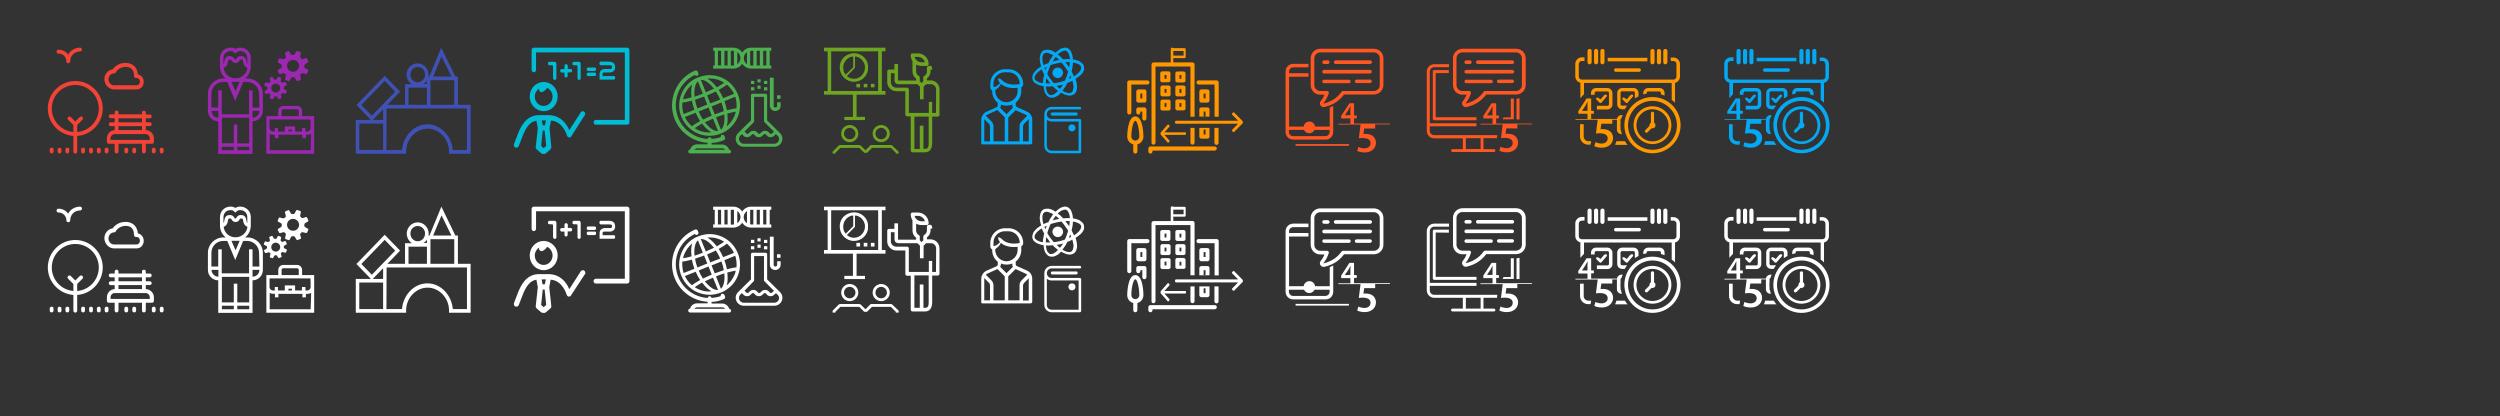 <svg id="Слой_1" xmlns="http://www.w3.org/2000/svg" width="1574" height="262" viewBox="0 0 1574 262"><rect x="0" y="0" width="1574" height="262" fill="#333333" stroke="none"/><style>.st0{fill:#fff}.st1{fill:#6ea520}.st2{fill:#3f51b5}.st3{fill:#f44336}.st4{fill:#9c27b0}.st5{fill:#00bcd4}.st6{fill:#4caf50}.st7{fill:#03a9f4}.st8{fill:#ff5722}.st9{fill:#ff9800}</style><path class="st0" d="M1000.8 131.3c-.7 0-1.3.6-1.3 1.3v7.1c0 .7.6 1.3 1.3 1.3.7 0 1.3-.6 1.3-1.3v-7.1c0-.8-.6-1.3-1.3-1.3zm4.1 0c-.7 0-1.3.6-1.3 1.3v7.1c0 .7.6 1.3 1.3 1.3.7 0 1.3-.6 1.3-1.3v-7.1c-.1-.8-.6-1.3-1.3-1.3zm4 0c-.7 0-1.3.6-1.3 1.3v7.1c0 .7.6 1.3 1.3 1.3.7 0 1.3-.6 1.3-1.3v-7.1c0-.8-.6-1.3-1.3-1.3zm31.5 0c-.7 0-1.3.6-1.3 1.3v7.1c0 .7.6 1.3 1.3 1.3s1.3-.6 1.3-1.3v-7.1c-.1-.8-.6-1.3-1.3-1.3zm4.1 0c-.7 0-1.3.6-1.3 1.3v7.1c0 .7.6 1.3 1.3 1.3.7 0 1.3-.6 1.3-1.3v-7.1c-.1-.8-.7-1.3-1.3-1.3zm4 0c-.7 0-1.3.6-1.3 1.3v7.1c0 .7.6 1.3 1.3 1.3.7 0 1.3-.6 1.3-1.3v-7.1c0-.8-.6-1.3-1.3-1.3zm-33.4 47.2v-2.6h4.2v-.5h-17.5v-3.3h1.7v-1.8h-1.7v-7.7h-2.9l-5.2 8v1.6h5.8v3.3h-7.6v.5h14l-1.1 8.7c.7-.1 1.4-.2 2.4-.2 3.5 0 5 1.3 5 3.3 0 2.1-1.9 3.2-3.8 3.2-1.6 0-3.1-.5-3.9-.9l-.7 2.5c.9.5 2.6 1 4.7 1 4.3 0 7.1-2.7 7.1-6.1 0-2.1-1-3.6-2.3-4.5-1.2-.8-2.7-1.1-4.3-1.1-.4 0-.9 0-1.3.1l.5-3.5h6.9zm-15.6-11.7v3.5H996l2.3-3.5c.4-.7.7-1.4 1.1-2.2h.1v2.2zm32.5-21.1h-14.7c-.6 0-1.1-.5-1.1-1.1s.5-1.1 1.1-1.1h14.7c.6 0 1.1.5 1.1 1.1s-.5 1.1-1.1 1.1zm-19.8-9v2.3h25v-2.2h-25z"/><path class="st0" d="M1001.8 189.3h-1.8c-1.6 0-2.9-1.3-2.9-2.9v-7.8h-2.3v7.8c0 2.8 2.3 5.1 5.1 5.1h1.5l.4-2.2zm5.9-23.9c-.3 0-.5-.1-.7-.3l-1.8-1.8c-.3-.4-.5-.9-.1-1.2.4-.3.7-.2 1.2 0s1.4 1 1.4 1l2.1-2.5c.6-.5 1-.7 1.5-.5.5.2.6.9.2 1.3l-3.2 3.7c-.1.2-.3.3-.6.3zm16.5 0c-.3 0-.5-.1-.7-.3l-1.8-1.8c-.3-.4-.5-.9-.1-1.2.4-.3.7-.2 1.2 0s1.4 1 1.4 1l2.1-2.5c.6-.5 1-.7 1.5-.5.5.2.6.9.2 1.3l-3.2 3.7c-.1.2-.3.3-.6.3z"/><path class="st0" d="M1012 155.9h-7.2c-1.7 0-3.1 1.4-3.1 3.1v1.2h2.3V159c0-.5.4-.9.9-.9h7.2c.5 0 .9.4.9.9v7.2c0 .5-.4.9-.9.9h-6.7v2.3h6.7c1.7 0 3.1-1.4 3.1-3.1V159c-.1-1.7-1.5-3.1-3.2-3.1zm28.4 41.1c-9.7 0-17.7-7.9-17.7-17.7 0-9.7 7.9-17.7 17.7-17.7s17.7 7.9 17.7 17.7c0 9.8-8 17.7-17.7 17.7zm0-33c-8.5 0-15.4 6.9-15.4 15.4s6.9 15.4 15.4 15.4 15.4-6.9 15.4-15.4-6.9-15.4-15.4-15.4z"/><path class="st0" d="M1040.4 191.2c-6.5 0-11.9-5.3-11.9-11.9s5.3-11.9 11.9-11.9c6.5 0 11.9 5.3 11.9 11.9s-5.4 11.9-11.9 11.9zm0-21.9c-5.6 0-10.1 4.5-10.1 10.1s4.5 10.1 10.1 10.1 10.1-4.5 10.1-10.1-4.6-10.1-10.1-10.1z"/><circle class="st0" cx="1040.4" cy="179.4" r="1.9"/><path class="st0" d="M1040.4 180.4c-.6 0-1-.5-1-1v-7.6c0-.6.5-1 1-1 .6 0 1 .5 1 1v7.6c0 .5-.4 1-1 1z"/><path class="st0" d="M1036.6 184.1c-.3 0-.5-.1-.7-.3-.4-.4-.4-1 0-1.4l3.7-3.7c.4-.4 1-.4 1.4 0 .4.4.4 1 0 1.4l-3.7 3.7c-.1.2-.4.3-.7.3zm-13.7-14.8c.5-.8 1-1.5 1.5-2.3h-3.2c-.5 0-.9-.4-.9-.9V159c0-.5.4-.9.9-.9h7.2c.5 0 .9.4.9.9v3.5c.7-.5 1.5-.9 2.3-1.3V159c0-1.7-1.4-3.1-3.1-3.1h-7.2c-1.7 0-3.1 1.4-3.1 3.1v7.2c0 1.7 1.4 3.1 3.1 3.1h1.6zm13.8-9.8v-.5c0-.5.4-.9.9-.9h7.2c.5 0 .9.4.9.9v.9c.8.2 1.5.5 2.3.8V159c0-1.7-1.4-3.1-3.1-3.1h-7.2c-1.7 0-3.1 1.4-3.1 3.1v1c.6-.2 1.4-.4 2.1-.5zm-16.1 23.3c-.2-.1-.3-.3-.3-.6v-1.7c0-.3-.1-.7-.1-1s0-.7.1-1v-2.8c0-.3.3-.6.6-.7.2-.7.4-1.4.7-2.1h-.5c-1.7 0-3.1 1.3-3.1 2.8v6.5c0 1.6 1.4 2.8 3.1 2.8-.1-.7-.3-1.4-.5-2.2z"/><path class="st0" d="M1052.3 163.2c.8.6 1.6 1.3 2.3 2v-12.5c1.8-.5 3.1-2.1 3.1-4v-7.9c0-2.3-1.9-4.1-4.1-4.1h-1.7v2.2h1.7c1 0 1.9.8 1.9 1.9v7.9c0 1-.8 1.9-1.9 1.9h-57.7c-1 0-1.9-.8-1.9-1.9v-7.9c0-1 .8-1.9 1.9-1.9h1.7v-2.3h-1.7c-2.3 0-4.1 1.9-4.1 4.1v7.9c0 1.9 1.4 3.6 3.2 4v9.7l2.3-2.5v-7.1h55.2v10.5zm-29.2 26.1h-5.4l-.8 2.3h7.8c-.7-.7-1.2-1.5-1.6-2.3z"/><path class="st1" d="M536.9 73.6h-5.3v2h13v-2h-5.3v-14h18.2v-2.3h-2.3v-25h2.3V30h-38.7v2.3h2.3v25h-2.3v2.3H537v14zm-13.6-16.3v-25h29.6v25h-29.6zm6.3 26.8c0 3 2.4 5.4 5.4 5.4 3 0 5.4-2.4 5.4-5.4 0-3-2.4-5.4-5.4-5.4-3 0-5.4 2.5-5.4 5.4zm9 0c0 2-1.6 3.6-3.6 3.6s-3.6-1.6-3.6-3.6 1.6-3.6 3.6-3.6 3.6 1.7 3.6 3.6zm10.8 0c0 3 2.4 5.4 5.4 5.4 3 0 5.4-2.4 5.4-5.4 0-3-2.4-5.4-5.4-5.4-3 0-5.4 2.5-5.4 5.4zm9 0c0 2-1.6 3.6-3.6 3.6s-3.6-1.6-3.6-3.6 1.6-3.6 3.6-3.6 3.6 1.7 3.6 3.6zm3.3 7.5c-.2-.2-.4-.3-.6-.3h-12.6c-.2 0-.5.1-.6.3l-3 3-3-3c-.2-.2-1.3-.3-1.5-.3h-11c-.2 0-1.2.1-1.3.3l-3.6 3.6c-.2.2-.3.4-.3.6v.9h1.8v-.5l3.1-3.1H541l3.1 3.1h1.8l3.1-3.1h11.9l3.1 3.1v.5h1.8v-.9c0-.2-.1-.5-.3-.6l-3.8-3.6zm24.2-41h-2.3v-1.2c1.4-1.1 2.3-2.7 2.3-4.5v-1.1h1.1s-.1-2-.9-2.3c-.4-.2-1.4 0-1.4 0-.6 0-1.1.5-1.1 1.1v2.3c0 1.2-.6 2.3-1.7 2.9-.4.2-.6.6-.6 1v2.4l-1.1 1.1-1.1-1.1v-2.4c0-.4-.2-.8-.6-1-1.1-.6-1.7-1.7-1.7-2.9v-4.3c1 .6 2.2.9 3.4.9h3.4c.6 0 1.1-.5 1.1-1.1 0-3.8-3.1-6.8-6.8-6.8h-3.4c-.6 0-1.1.5-1.1 1.1 0 1.4.4 2.7 1.1 3.8V45c0 1.8.9 3.5 2.3 4.5v1.2h-11.4V40.3h-2.3v3.5h-3.4c-.6 0-1.1.5-1.1 1.1v6.8c0 3.1 2.5 5.7 5.7 5.7h5.7v14.8c0 .6.5 1.1 1.1 1.1h2.3v21.5c0 .6.5 1.1 1.1 1.1h8c3.1 0 4.4-2.6 4.4-5.7V73.4h3.5c.6 0 1.1-.5 1.1-1.1v-16c.1-3.1-2.5-5.7-5.6-5.7zm-10.1-14.8h2.1c2.1 0 3.9 1.4 4.4 3.4h-2.1c-2.1 0-3.9-1.4-4.4-3.4zm8.9 54.5c0 1.9-.3 3.4-2.2 3.4h-1.1V79.1h-2.3v14.7h-3.4V73.4h9v16.9zm4.6-19.2h-2.4v-6.9h-2.1v6.9h-12.6V56.3c0-.6-.5-1.1-1.1-1.1h-6.8c-1.9 0-3.4-1.5-3.4-3.4v-5.7h2.3v4.6c0 1.3 1 2.3 2.3 2.3h12.1l1.6 1.6v7.9h2.3v-7.9l1.6-1.6h2.9c1.9 0 3.4 1.5 3.4 3.4l-.1 14.7z"/><path class="st1" d="M537.7 33.5c-3.5 0-9 2.5-9 9 0 4.9 4 9 9 9 4.4 0 8.1-3.2 8.8-7.5v-3c-.6-4.2-4.3-7.5-8.8-7.5zm-6 12.5c-.6-1.1-.8-2.3-.8-3.5 0-3.1 2.1-6 5.2-6.8l1.1-.1v6.7l-4.7 4.7-.8-1zm6 3.6c-1.2 0-2.4-.3-3.5-1l-1-.7 4.9-5c.1-.1.2-.3.2-.4v-6.9l1.1.1c3 .8 5.2 3.7 5.2 6.8 0 3.8-3.1 7.1-6.9 7.1zm1.5 3.2h2.3V55h-2.3v-2.2zm4.6 0h2.3V55h-2.3v-2.2zm4.5 0h2.3V55h-2.3v-2.2z"/><path class="st2" d="M224 75.5v21.3h31.7v-1.5c0-7.7 6.1-14.3 13.5-14.3s13.5 6.6 13.5 14.3v1.5h13.6V66h-8V48.2h-1.6L277.8 30l-7.5 18.2h-.6c.1-.4.1-.8.1-1.2 0-3.9-3.1-7.1-6.9-7.1-3.8 0-6.9 3.2-6.9 7.1 0 2.5 1.3 4.7 3.2 6H255v13h-11.1l8-8.3-9.7-10-17.8 18.4 9.1 9.4H224zm39-33.3c2.6 0 4.6 2.1 4.6 4.8 0 2.6-2.1 4.8-4.6 4.8s-4.6-2.1-4.6-4.8c-.1-2.7 2-4.8 4.6-4.8zm5.8 10.7h-2.1c.9-.6 1.6-1.3 2.1-2.2v2.2zm0 13.1h-11.6V55.2h11.6V66zm15.4-17.8h-11.5l5.3-12.7 6.2 12.7zM286 66h-15V50.5h15V66zm-42.6 2.3H294v26.2h-8.9c-.7-8.6-7.4-16.2-16-16.2s-15.3 7.5-16 16.2h-9.8l.1-26.2zm-9.3 4.6l-6.6-6.8 14.7-15.2 6.6 6.8-14.7 15.2zm7.1-4.1v6.7h-6.5l6.5-6.7zm0 25.6h-15V77.8h15v16.6z"/><path class="st3" d="M47.4 51c-9.5 0-17.3 7.8-17.3 17.3 0 9.1 7.1 16.6 16.1 17.3v9.9c0 .7.5 1.2 1.2 1.2s1.2-.5 1.2-1.2v-9.9c8.9-.6 16.1-8.2 16.1-17.3 0-9.5-7.8-17.3-17.3-17.3zm1.2 32.1v-4.4l3.3-3.3c.5-.5.5-1.2 0-1.7s-1.2-.5-1.7 0l-2.8 2.8-2.8-2.8c-.5-.5-1.2-.5-1.7 0s-.5 1.2 0 1.7l3.3 3.3v4.4c-7.6-.6-13.6-7-13.6-14.8 0-8.2 6.7-14.8 14.8-14.8 8.2 0 14.8 6.7 14.8 14.8 0 7.8-6 14.2-13.6 14.8zm23.2-26.8h14.3c2.5 0 4.4-2.1 4.4-4.8 0-2.3-1.6-4.3-3.7-4.7-.5-5.3-4.2-7.2-7.7-7.2-4.7 0-7.3 2.8-8.2 4.1-3 .4-5.2 3.1-5.2 6.3.2 3.5 2.9 6.3 6.1 6.3zm0-10.1c.5 0 .9-.2 1.1-.6 0-.2 1.9-3.5 6.3-3.5 1.9 0 5.2.7 5.2 5.8 0 .7.5 1.2 1.2 1.2h.5c1.1 0 2 1 2 2.3s-.9 2.3-2 2.3H71.8c-2 0-3.5-1.7-3.5-3.8s1.7-3.7 3.5-3.7zM42.4 93c-.7 0-1.2.5-1.2 1.2v1.2c0 .7.5 1.2 1.2 1.2s1.2-.5 1.2-1.2v-1.2c.1-.7-.4-1.2-1.2-1.2zm-4.9 0c-.7 0-1.2.5-1.2 1.2v1.2c0 .7.5 1.2 1.2 1.2s1.2-.5 1.2-1.2v-1.2c0-.7-.5-1.2-1.2-1.2zm-5 0c-.7 0-1.2.5-1.2 1.2v1.2c0 .7.5 1.2 1.2 1.2s1.2-.5 1.2-1.2v-1.2c.1-.7-.4-1.2-1.2-1.2zm29.7 0c-.7 0-1.2.5-1.2 1.2v1.2c0 .7.5 1.2 1.2 1.2s1.2-.5 1.2-1.2v-1.2c0-.7-.5-1.2-1.2-1.2zm-4.9 0c-.7 0-1.2.5-1.2 1.2v1.2c0 .7.5 1.2 1.2 1.2s1.2-.5 1.2-1.2v-1.2c0-.7-.5-1.2-1.2-1.2zm-5 0c-.7 0-1.2.5-1.2 1.2v1.2c0 .7.5 1.2 1.2 1.2s1.2-.5 1.2-1.2v-1.2c.1-.7-.4-1.2-1.2-1.2zm49.5 0c-.7 0-1.2.5-1.2 1.2v1.2c0 .7.5 1.2 1.2 1.2s1.2-.5 1.2-1.2v-1.2c0-.7-.5-1.2-1.2-1.2zm-5 0c-.7 0-1.2.5-1.2 1.2v1.2c0 .7.5 1.2 1.2 1.2s1.2-.5 1.2-1.2v-1.2c0-.7-.4-1.2-1.2-1.2zm-29.7 0c-.7 0-1.2.5-1.2 1.2v1.2c0 .7.5 1.2 1.2 1.2s1.2-.5 1.2-1.2v-1.2c.1-.7-.4-1.2-1.2-1.2zm12.4 0c-.7 0-1.2.5-1.2 1.2v1.2c0 .7.5 1.2 1.2 1.2s1.2-.5 1.2-1.2v-1.2c0-.7-.5-1.2-1.2-1.2zm5 0c-.7 0-1.2.5-1.2 1.2v1.2c0 .7.5 1.2 1.2 1.2s1.2-.5 1.2-1.2v-1.2c0-.7-.5-1.2-1.2-1.2z"/><path class="st3" d="M96.9 89.3v-2.2c0-2.8-2.3-5.1-5.1-5.2v-2.5h2.5c.7 0 1.2-.5 1.2-1.2s-.4-1.2-1.2-1.2h-2.5v-2.5h2.5c.7 0 1.2-.5 1.2-1.2s-.5-1.2-1.2-1.2h-2.5v-1.2c0-.7-.5-1.2-1.2-1.2s-1.2.5-1.2 1.2V72H74.6v-1.2c0-.7-.5-1.2-1.2-1.2s-1.2.5-1.2 1.2V72h-2.5c-.7 0-1.2.5-1.2 1.2s.5 1.2 1.2 1.2h2.5V77h-2.5c-.7 0-1.2.5-1.2 1.2s.5 1.2 1.2 1.2h2.5v2.5c-2.7.1-4.9 2.4-4.9 5.2v2.2c0 .7.5 1.2 1.2 1.2h3.7v4.9c0 .7.5 1.2 1.2 1.2s1.2-.5 1.2-1.2v-4.9h14.8v4.9c0 .7.5 1.2 1.2 1.2s1.2-.5 1.2-1.2v-4.9h3.7c.8.1 1.3-.4 1.4-1.2zM74.6 74.5h14.8V77H74.6v-2.5zm0 4.9h14.8v2.5H74.6v-2.5zm19.7 8.7H69.6v-1c0-1.5 1.2-2.7 2.7-2.7h19.3c1.5 0 2.7 1.2 2.7 2.7v1zM36.9 33.7c2.7 0 4.9 2.2 4.9 4.9 0 .7.5 1.2 1.2 1.2s1.2-.5 1.2-1.2c0-3.5 2.7-6.2 6.2-6.2.7 0 1.2-.5 1.2-1.2s-.5-1.2-1.2-1.2c-3.3 0-6.1 1.8-7.5 4.4-1.4-2-3.6-3.1-6.1-3.1-.7 0-1.2.5-1.2 1.2s.5 1.2 1.3 1.2z"/><path class="st4" d="M190.2 73.1v-3.2c0-1.8-1.4-3.2-3.2-3.2h-8.6c-1.8 0-3.2 1.4-3.2 3.2v3.2h-7.5v23.7h30.1V73.1h-7.6zm-11.8-4.3h8.6c.6 0 1.1.5 1.1 1.1v3.2h-10.8v-3.2c0-.7.5-1.1 1.1-1.1zm17.2 25.8h-25.8V84.3c.7.4 1.4.6 2.2.6h1.1V87h2.2v-2.2h15.1V87h2.2v-2.2h1.1c.8 0 1.5-.2 2.2-.6l-.3 10.4zm-14-11.9v-1.1h2.2v1.1h-2.2zm14-2.1c0 1.2-1 2.2-2.2 2.2h-1.1v-2.2h-2.2v2.2h-4.3v-3.2h-6.5v3.2H175v-2.2h-2v2.2h-1.1c-1.2 0-2.2-1-2.2-2.2v-5.4h25.8l.1 5.4zm-39.8-31.2h-1.5c2.3-1.8 3.6-4.6 3.6-7.5v-5.4c0-3.6-2.9-6.5-6.5-6.5h-.6c-.9 0-1.8.3-2.6.8-.8-.5-1.7-.8-2.6-.8h-.6c-3.6 0-6.5 2.9-6.5 6.5v5.4c0 2.9 1.3 5.7 3.6 7.5h-1.5c-5.3 0-9.7 4.3-9.7 9.7v10.8c0 3.6 2.9 6.5 6.5 6.5v20.5H159V76.3c3.6 0 6.5-2.9 6.5-6.5V59.1c0-5.4-4.4-9.7-9.7-9.7zm-15.1-12.9c0-2.4 1.9-4.3 4.3-4.3h.6c.7 0 1.3.3 1.8.8l.8.8.8-.8c.5-.5 1.1-.8 1.8-.8h.6c2.4 0 4.3 1.9 4.3 4.3v3.8c-.2-.2-.4-.5-.4-.8l-.4-1.9c-.3-1.3-1.4-2.3-2.8-2.3h-.7c-1.1 0-2 .6-2.5 1.6l-.1.2c-.2.5-1 .5-1.2 0l-.1-.2c-.5-1-1.5-1.6-2.5-1.6h-.7c-1.3 0-2.5.9-2.8 2.3l-.4 1.9c-.1.3-.2.6-.4.8v-3.8zm.1 6.2c1.3-.4 2.2-1.5 2.5-2.8l.4-1.9c.1-.3.3-.5.7-.5h.7c.3 0 .5.1.6.4l.1.2c.5 1 1.5 1.6 2.5 1.6 1.1 0 2-.6 2.5-1.6l.1-.2c.1-.2.3-.4.6-.4h.7c.3 0 .6.2.7.5l.4 1.9c.3 1.3 1.2 2.4 2.5 2.8-.4 3.7-3.6 6.6-7.5 6.6-3.9.1-7.1-2.8-7.5-6.6zm10.1 8.8l-2.6 6-2.6-6h5.2zm-13.4 22.6c-2.4 0-4.3-1.9-4.3-4.3h4.3v4.3zm9.7 20.5h-7.5v-2.2h7.5v2.2zm9.7 0h-7.5v-2.2h7.5v2.2zm0-4.3h-7.5V78.4h-2.2v11.8h-7.5V74.1h17.2v16.2zm2.1-16.2v-4.3h4.3c0 2.4-1.9 4.3-4.3 4.3zm4.3-6.4H159V56.9h-2.2V72h-17.2V56.9h-2.2v10.8h-4.3v-8.6c0-4.1 3.2-7.4 7.2-7.5h2.8l5 12 5-12h2.8c4 .2 7.2 3.5 7.2 7.5l.2 8.6zm5.7-8.9s.4-.1.8.2c0 0 .6.4.5.7l-.4 1.8s-.1.3.2.5l1.4.5s.4 0 .5-.3l.6-1.1s.2-.5.9-.5c0 0 .7-.1.9.3l.8 1.3s.1.3.6.1l1.3-.5s.4-.2.2-.5l-.4-1.4s-.2-.4.2-.8c0 0 .4-.6.9-.5l1.5.4s.3.1.6-.3l.5-1.2s.2-.4-.3-.6l-1.3-.7s-.4-.2-.3-.8c0 0-.1-.7.4-1l1.2-.7s.4-.2.2-.6l-.5-1.2s-.2-.5-.7-.3l-1.4.5s-.5 0-.8-.3c0 0-.5-.5-.4-.9l.3-1.4s.1-.4-.2-.6l-1.5-.6s-.3 0-.4.2l-.8 1.5s-.4.3-.9.2c0 0-.6-.1-.7-.2 0 0-.8-1.4-.9-1.5 0 0-.2-.3-.5-.2l-1.1.7s-.3.2-.2.4l.5 1.8s-.1.4-.4.7c0 0-.6.4-.8.4l-1.5-.4s-.4-.2-.6.2l-.6 1.3s-.1.3.2.5l1.5.8s.5.2.3 1c0 0 0 .6-.6.9-.6.3-1.1.6-1.1.6s-.3.2-.2.5c.1.3.7 1.3.7 1.3s.1.2.6.1l1.2-.3zm3.5-5.9c1.4-.6 3.1.1 3.7 1.5.6 1.4-.1 3.1-1.5 3.7-1.4.6-3.1-.1-3.7-1.5-.6-1.5.1-3.1 1.5-3.7zm2.5-13.5l2 1.1s.6.3.4 1.4c0 0 0 .8-.8 1.2-.8.4-1.5.9-1.5.9s-.4.2-.2.7.9 1.8.9 1.8.1.3.8.1l1.7-.5s.5-.2 1 .3c0 0 .7.5.7.9l-.5 2.4s-.2.4.3.7l1.9.7s.5.1.7-.4l.8-1.5s.3-.7 1.2-.6c0 0 .9-.1 1.2.4l1.1 1.8s.2.5.8.2l1.7-.7s.5-.3.3-.7l-.5-1.8s-.2-.5.3-1c0 0 .5-.9 1.3-.7l2 .5s.4.2.8-.4l.7-1.6s.2-.6-.4-.8l-1.7-1s-.5-.2-.4-1.1c0 0-.1-.9.5-1.3l1.7-1s.5-.2.3-.8l-.7-1.6s-.2-.6-.9-.4l-1.9.6s-.7 0-1.1-.5c0 0-.7-.7-.5-1.2l.4-1.9s.1-.6-.3-.8l-2-.7s-.4 0-.6.3l-1.1 2s-.5.4-1.2.3c0 0-.8-.1-.9-.3 0 0-1.1-1.9-1.2-2 0 0-.2-.4-.6-.3l-1.8.8s-.4.2-.3.6l.6 2.4s-.1.6-.6.9c0 0-.7.5-1.1.5l-2-.5s-.6-.2-.8.3l-.7 1.8c0-.1-.1.2.2.5zm8-1.4c1.9-.8 4.2.1 5 2 .8 1.9-.1 4.1-2 4.9-1.9.8-4.2-.1-5-2-.8-1.9.1-4.1 2-4.9z"/><path class="st5" d="M365.8 70.5L358.4 82s-3.1-9.2-12.6-9.5h-7c-7.4.3-10.8 6.8-12.7 11.7l-2.5 6.5c-.3.9.1 1.8.9 2.2.2.1.4.1.6.1.6 0 1.2-.4 1.5-1l2.5-6.5c2.3-5.9 4.9-8.9 8.6-9.5l.9 4.7-1.3 11.9c-.1.6.2 1.1.6 1.5l2.8 2.4c.3.2.6.4 1 .4h1c.4 0 .7-.1 1-.4l2.8-2.4c.4-.4.7-.9.6-1.5l-1.1-12 .9-4.7c7.7.5 10.1 9.6 10.1 9.6.2.5.6.9 1.1 1 .5.1 1.1 0 1.4-.4l8.4-13.2c.7-.6.7-1.7.1-2.4-.5-.6-1.5-.7-2.2 0 0-.1 0-.1 0 0zm-22.1 5.3l-.6 3.1h-1.4l-.6-3.1h2.6zm-1.4 17.5l-1.6-1.4 1-9.7h1.2l1 9.7-1.6 1.4zm1.7-41.5c-.6-.1-1.1-.2-1.7-.2-4.9 0-8.8 4.1-8.8 9.2s4 9.2 8.8 9.2c4.9 0 8.8-4.1 8.8-9.2.1-4.4-3-8.2-7.1-9 .1 0 .1 0 0 0zm3.9 9c0 3.2-2.5 5.9-5.6 5.9-3.1 0-5.6-2.6-5.6-5.9 0-2.1 1.1-4 2.8-5.1-.2.5-.2 1 .1 1.5.4.8 1.4 1.1 2.2.6 1.1-.6 2-1.5 2.7-2.5 2 1 3.4 3.1 3.4 5.5zm1.4-10.5c.7 0 1-.4 1-1.1v-9.1c-.1-.4-.2-.7-.4-.9-.2-.2-.5-.3-.7-.3H346c-.6 0-1 .4-1 1.1 0 .8.4 1.1 1 1.1h1.5c.5 0 .7.3.7.9v7.1c.1.8.4 1.2 1.1 1.2zm7.1-9.9c-.6 0-1 .4-1 1.2v1.9h-1.7c-.7 0-1 .4-1 1.1 0 .7.3 1.1 1 1.1h1.7v2c0 .7.3 1.1 1 1.1.6 0 1-.4 1-1.2v-2h1.8c.6 0 1-.4 1-1.1 0-.7-.3-1.1-1-1.1h-1.7v-2c-.2-.6-.5-1-1.1-1zm8.2 9.9c.7 0 1-.4 1-1.1v-9.1c-.1-.4-.2-.7-.4-.9-.2-.2-.5-.3-.7-.3h-3.1c-.6 0-1 .4-1 1.1 0 .8.3 1.1 1 1.1h1.5c.5 0 .7.3.7.9v7.1c0 .8.3 1.2 1 1.2zm9.7-4.6h-3.9c-.7 0-1 .4-1 1.1 0 .8.4 1.1 1 1.1h3.9c.6 0 1-.4 1-1.1 0-.8-.3-1.1-1-1.1zm0-3.2h-3.9c-.7 0-1 .4-1 1.1 0 .8.4 1.1 1 1.1h3.9c.6 0 1-.4 1-1.1 0-.7-.3-1.1-1-1.1zm9.9.9h-3.6c-.7 0-1.4.3-2.1.8-.7.6-1 1.4-1 2.5v3.4h8.9c.6 0 .9-.3.9-1.1s-.3-1.1-.8-1.1h-7.1v-1.2c0-.3 0-.5.1-.6.1-.4.5-.5 1.1-.5h3.6c.7 0 1.4-.3 2.1-.8.7-.6 1-1.4 1-2.6 0-.7-.2-1.4-.5-1.9-.6-1-1.8-1.5-3.5-1.5h-5c-.6 0-.9.4-.9 1.1s.3 1.1.9 1.2h5c.6 0 1.1 0 1.4.1.2.1.4.2.5.3.1.1.1.3.1.7 0 .2 0 .4-.1.6-.1.5-.4.6-1 .6z"/><path class="st5" d="M394.8 30h-58.7c-.8 0-1.4.7-1.4 1.5V44c0 .8.6 1.5 1.4 1.5.8 0 1.4-.7 1.4-1.5V33h55.9v42.5h-18.3c-.8 0-1.4.7-1.4 1.5s.6 1.5 1.4 1.5h19.8c.8 0 1.4-.7 1.4-1.5V31.5c0-.8-.7-1.5-1.5-1.5z"/><path class="st6" d="M459.1 94.3c-.6-1.9-2.4-3.3-4.4-3.3H448v-1c2.7-.1 5.3-.7 7.8-1.8.3-.1.5-.4.7-.7.1-.3.1-.6 0-.9l-.4-1c-.3-.6-1-.9-1.6-.7-.6.2-.9.9-.7 1.4-1.9.7-3.8 1-5.8 1.2-.1-.7-.7-1.1-1.4-1.1-.5.1-1 .5-1.1 1.1-8.1-.5-15.3-5.6-18.4-13.1-4.3-10.4.2-22.4 10.4-27.2.3.5 1 .8 1.5.5.3-.1.5-.4.7-.7.1-.3.1-.6 0-.9l-.4-1c-.3-.6-1-.9-1.6-.7-12 5-17.8 18.9-12.8 30.9 3.5 8.4 11.6 14.1 20.6 14.6v1h-6.7c-2 0-3.8 1.3-4.3 3.3-.7 0-1.2.5-1.2 1.2s.5 1.2 1.2 1.2h24.6c.7 0 1.2-.6 1.2-1.2-.1-.6-.6-1.1-1.2-1.1zm-21.9 0c.4-.5 1-.9 1.7-.9h15.9c.7 0 1.3.3 1.7.9h-19.3z"/><path class="st6" d="M439.5 48.7c-4.8 1.9-8.6 5.7-10.5 10.5-1.9 4.7-1.9 10 .1 14.6 2 4.7 5.7 8.4 10.4 10.3 2.3.9 4.7 1.4 7.2 1.4s4.9-.5 7.2-1.4h.1c4.8-2 8.6-5.7 10.5-10.5 1.9-4.7 1.9-10-.1-14.6-2-4.7-5.7-8.4-10.4-10.3-2.3-.9-4.7-1.4-7.2-1.4-2.4 0-4.8.5-7.1 1.4h-.2zm-2.3 8.3c.2-2.7 1-4.8 2.2-5.8l3.1 7.8c-1.7.7-3.5 1.3-5.2 1.9-.2-1.4-.2-2.7-.1-3.9zM448 67l6.2-2.5c.7 1.8 1.2 3.6 1.5 5.5-1.9.6-3.8 1.3-5.7 2l-2-5zm.1 5.8c-1.9.8-3.7 1.6-5.5 2.5-1.1-1.6-2-3.3-2.7-5.1l6.2-2.5 2 5.1zm-.9-7.7l-2-5c1.9-.8 3.7-1.6 5.5-2.5 1 1.6 2 3.3 2.7 5.1l-6.2 2.4zm-1.9.7l-6.2 2.5c-.7-1.8-1.2-3.6-1.5-5.5 1.9-.6 3.8-1.3 5.7-2l2 5zM430.8 60c1.1-2.6 2.8-5 5-6.8-.3 1.1-.6 2.3-.6 3.6-.1 1.4 0 2.9.2 4.5-2.4.7-4.1 1-5.3 1.2.1-.8.4-1.7.7-2.5zm-1.2 4.6c1.1-.1 3.1-.4 6-1.2.4 1.9.9 3.9 1.6 5.7l-6.8 2.7c-.7-2.3-1-4.7-.8-7.2zm1.6 9.1L438 71c.8 1.8 1.7 3.6 2.8 5.2-2.6 1.4-4.3 2.6-5.2 3.3-1.8-1.6-3.3-3.5-4.4-5.8zm9 8.5c-1-.4-1.9-.9-2.8-1.5 1-.7 2.5-1.7 4.6-2.9 1.1 1.4 2.2 2.7 3.4 3.7.9.8 1.8 1.4 2.6 1.8-2.6.3-5.3-.1-7.8-1.1zm10.2.1c-1.2-.3-2.4-1.1-3.7-2.2-1-.9-2-1.9-2.9-3.1 1.7-.8 3.4-1.6 5.1-2.3l3.2 7.8c-.6 0-1.1-.1-1.7-.2zm5.7-6.4c-.2 2.7-1 4.8-2.2 5.8l-3.1-7.8c1.7-.7 3.5-1.3 5.2-1.9.2 1.3.2 2.6.1 3.9zm6.4-3.1c-1.1 2.6-2.8 5-5 6.8.3-1.1.6-2.3.6-3.6.1-1.4 0-2.9-.2-4.5 2.4-.7 4.1-1 5.3-1.2-.1.8-.4 1.7-.7 2.5zm1.2-4.6c-1.1.1-3.1.4-6 1.2-.4-1.9-.9-3.9-1.6-5.7l6.8-2.8c.8 2.4 1 4.8.8 7.3zm-1.6-9.1l-6.8 2.7c-.8-1.8-1.7-3.6-2.8-5.2 2.6-1.4 4.3-2.6 5.2-3.3 1.8 1.6 3.4 3.5 4.4 5.8zm-9-8.5c1 .4 1.9.9 2.8 1.5-1 .7-2.5 1.7-4.6 2.9-1.1-1.4-2.2-2.7-3.4-3.7-.9-.8-1.8-1.4-2.6-1.8 2.7-.3 5.3.1 7.8 1.1zm-10.2-.1c1.2.3 2.4 1.1 3.7 2.2 1 .9 2 1.9 2.9 3.1-1.7.8-3.4 1.6-5.1 2.3l-3.2-7.8c.6 0 1.2.1 1.7.2zm24.4-10.4c1.2 1.9 3.3 3.1 5.6 3.1h12.7v-2h-1V32h1v-2h-12.7c-2.3 0-4.4 1.2-5.6 3.1-1.2-1.9-3.3-3.1-5.6-3.1H449v2h1v9.2h-1v2h12.7c2.2 0 4.3-1.1 5.6-3.1zm13.2-8.1h2v9.2h-2V32zm-4.1 0h2v9.2h-2V32zm-4.1.1c.2 0 .3-.1.5-.1h1.5v9.2h-1.5c-.2 0-.3 0-.5-.1v-9zm-2 .7v7.6c-1.3-.8-2-2.3-2-3.8 0-1.6.8-3 2-3.8zm-6.1 0c1.3.8 2 2.3 2 3.8s-.8 3-2 3.8v-7.6zM454 41.2h-2V32h2v9.2zm4.1 0h-2V32h2v9.2zm2-9.2h1.5c.2 0 .3 0 .5.1v9.1c-.2 0-.3.1-.5.1h-1.5V32zm31 51.8l-8.1-8V60c0-.6-.5-1-1-1h-8.2c-.6 0-1 .5-1 1v15.8l-8.1 8c-1.5 1.5-1.9 3.6-1.1 5.5.8 1.9 2.6 3.1 4.7 3.1h19.2c2.1 0 3.9-1.2 4.7-3.1.8-1.9.4-4-1.1-5.5zM474.5 77c.2-.2.3-.4.3-.7V61h6.2v15.2c0 .3.1.5.3.7l6 6c-.3.2-.5.5-.8.7-.5.5-.7.7-1.1.7-.5 0-.7-.2-1.1-.7-.5-.6-1.2-1.3-2.6-1.3-1.4 0-2.1.8-2.6 1.3s-.7.7-1.1.7-.7-.2-1.1-.7c-.5-.6-1.2-1.3-2.6-1.3-1.4 0-2.1.8-2.6 1.3s-.7.7-1.1.7-.7-.2-1.1-.7c-.2-.3-.5-.5-.8-.7l5.8-5.9zm15.8 11.6c-.4.9-1.3 1.9-2.8 1.9h-19.2c-1.5 0-2.5-1-2.8-1.9-.4-.9-.4-2.3.7-3.3l.8-.8c.3.1.4.3.8.6.5.6 1.2 1.3 2.6 1.3 1.4 0 2.1-.8 2.6-1.3s.7-.7 1.1-.7c.5 0 .7.2 1.1.7.5.6 1.2 1.3 2.6 1.3 1.4 0 2.1-.8 2.6-1.3s.7-.7 1.1-.7c.5 0 .7.2 1.1.7.5.6 1.2 1.3 2.6 1.3 1.4 0 2.1-.8 2.6-1.3.3-.3.5-.5.8-.6l.8.8c1.3 1 1.3 2.4.9 3.3zM481 50.9h2.1v2H481v-2zm0 4h2.1v2H481v-2zm-4.1-5h2v2h-2v-2zm0 4h2v2h-2v-2zm-4.1-3h2.1v2h-2.1v-2zm0 4h2.1v2h-2.1v-2z"/><path class="st6" d="M484.7 48.9v17.7c0 1.8 1.5 3.3 3.4 3.3s3.4-1.5 3.4-3.3v-2.2h-2.2v2.2c0 .6-.5 1.1-1.1 1.1-.6 0-1.1-.5-1.1-1.1V48.9h-2.4z"/><path class="st6" d="M489.2 60h2.2v2.2h-2.2V60z"/><path class="st7" d="M618.6 90.9h30.3c.3 0 .6-.2.8-.4.1-.2.2-.4.2-.7V75.4c0-2.3-1.3-4.3-3.4-5.2l-6.3-2.8c-.4-.2-.7-.6-.7-1.1v-1.7c2.2-1.7 3.5-4.4 3.5-7.2V55c.7-.4 1.2-1.2 1.2-2v-.2c0-5.1-4.1-9.2-9.2-9.2h-2.3c-5.1 0-9.2 4.1-9.2 9.2V55c0 .7.3 1.4.9 1.8.1.1.2.1.3.2v.5c0 2.8 1.3 5.5 3.5 7.2v1.7c0 .5-.3.9-.7 1.1l-6.3 2.8c-2.1.9-3.4 3-3.4 5.2v14.4c-.3.5.2 1 .8 1zm19.1-23l-4 4-4-4c.3-.5.5-1.1.5-1.7v-.4c1.1.5 2.3.7 3.6.7 1.2 0 2.4-.2 3.6-.7v.4c-.2.6 0 1.2.3 1.7zm10 7.5V89h-3.6v-9.4c0-.6.3-1.2.7-1.7l2.9-2.9v.4zm-2.1-3.3c.4.2.8.5 1.1.8l-3.5 3.5c-.9.9-1.3 2-1.3 3.2V89h-7.1V74l4.6-4.6 6.2 2.7zm-20.1-17.3v-2.2c0-3.9 3.2-7.1 7.1-7.1h2.3c3.9 0 7.1 3.2 7.1 7.1v.3c-6.5 1.3-9.8-1.1-10.9-2.2-.4-.4-2.2-1.8-2.6-1.3-.4.4.6 2.5 1.1 2.9h.1c-.5.5-1.2 1.1-1.5 1.4-.6.5-1.3.8-1.8 1-.5 0-.7.1-.9.1zm1.1 2.4v-.5c.7-.3 1.3-1.1 2-1.6l.2-.2c.3-.3.6-.7.9-1.2.2-.3.3-.6.4-.9 3.3 2.8 7.8 2.8 10.6 2.5v2c0 3.9-3.2 7-7.1 7.1-3.8-.1-7-3.3-7-7.2zm-4.8 14.9l6.2-2.8 4.6 4.6V89h-7.1v-9.4c0-1.2-.5-2.4-1.3-3.2l-3.5-3.5c.3-.3.6-.6 1.1-.8zm-2.1 3.3V75l2.9 2.9c.5.5.7 1.1.7 1.7V89h-3.6V75.4zm47.5-32.6c-1.8-.7-3.7.2-4.4 1.9-.6 1.7.3 3.6 2.1 4.3 1.7.6 3.6-.3 4.2-2 .7-1.6-.2-3.6-1.9-4.2z"/><path class="st7" d="M682.4 41.6c-.2-.8-.6-1.4-1.4-2-.6-.6-1.3-1.1-2.5-1.5-1-.4-2-.6-3-.7V37c-.1-1.6-.5-3-1-4.2-.3-.7-.6-1.1-1.1-1.6-.4-.4-.9-.8-1.4-1-.7-.2-1.2-.3-1.8-.2-1 .1-2.2.5-3.2 1.2-.9.6-1.7 1.3-2.4 2-.9-.6-1.9-1.2-2.8-1.5-1-.4-1.9-.5-2.7-.4-.9 0-1.7.2-2.4.6-.9.7-1.3 1.5-1.6 2.2-.3.9-.5 1.9-.5 3.3.1 1.4.4 3 1 4.4-.1 0-.2.1-.2.1-.1.1-.2.2-.3.2-.2.1-.3.2-.5.3-1 .7-1.9 1.3-2.6 2.2-.9.8-1.5 1.7-1.8 2.8-.3.9-.4 1.8-.1 2.6.2.9.7 1.6 1.5 2.2.5.5 1.3.9 2.4 1.3 1 .3 2 .6 3.1.8v.3c.1 1.6.4 3 1 4.2.4.6.7 1.1 1.1 1.5.5.5.9.8 1.6 1 .5.2 1.1.3 1.7.2 1.3 0 2.4-.6 3.4-1.2.7-.5 1.5-1.2 2.2-2 .9.6 1.8 1 2.8 1.4 1 .3 1.8.5 2.6.5s1.6-.2 2.5-.7c.7-.4 1.3-1.2 1.7-2.2.3-.9.5-2 .4-3.3-.1-1.3-.4-2.7-.9-4.4.2-.1.3-.2.5-.3 1.2-.8 2.2-1.6 3.1-2.4.8-.9 1.4-1.9 1.7-2.8.1-.7.1-1.6-.1-2.5zm-8.6 5.9c.3.6.5 1 .6 1.5-.3.1-.7.3-1.1.5l-.4.2.1-.2c.1-.3.3-.6.4-.9l.3-.9.1-.2zm-3.1-8.4h2.8c0 .4 0 .8-.1 1.2v.2c0 .7-.1 1.3-.2 1.9l-.4-.6-.2-.3c-.7-.9-1.3-1.7-1.9-2.4zm1.8 6.1c-.2.8-.5 1.7-.9 2.8-.3.9-.7 1.8-1.1 2.7l-.2.1c-.8.3-1.7.6-2.6.8-1.4.4-2.8.6-4.2.8-.9-1.1-1.8-2.1-2.6-3.3-.5-.7-.9-1.4-1.3-2.1l-.2-.4c.2-.9.6-1.9.9-2.8.4-1 .7-1.9 1.1-2.8.9-.3 1.8-.6 2.7-.8 1.4-.4 2.8-.6 4.2-.8 1 1.1 1.9 2.2 2.5 3.3.7.8 1.3 1.6 1.7 2.5zm-6.6-10.9c1.1-1 2.1-1.7 3-2 .4-.2.8-.3 1.3-.4.4 0 .7 0 1 .1.3.1.6.3.9.6.4.5.8 1.1 1.1 2.2.2.7.4 1.6.4 2.4h-1.5c-.5 0-1 0-1.5.1-.4 0-.8 0-1.2.1l-1.8-1.8-.3-.3c-.5-.4-.9-.7-1.4-1zm-1.2 1.5c.2.1.3.3.5.4.2.2.4.4.7.6.3.2.5.5.8.7l.2.2-.4.1c-.9.2-1.8.3-2.7.6-.2.1-.4.1-.6.2-.1 0-.3.1-.4.1.6-1.1 1.2-2.1 1.9-2.9zm-8.1-1c.2-.6.5-1 .9-1.2h.1c.3-.2.8-.4 1.3-.4.6.1 1.2.2 2 .5.7.3 1.5.7 2.2 1.1-.3.3-.6.8-.9 1.3-.8 1-1.5 2.2-2.1 3.6-1.1.4-2.2.9-3.2 1.3v-.1c-.3-1.4-.6-2.5-.6-3.5v-.1c-.1-.9 0-1.7.3-2.5zm0 17.6c-1-.1-1.7-.3-2.4-.6-.8-.3-1.4-.7-1.8-1l-.1-.1c-.5-.3-.7-.7-.9-1.1 0-.5-.1-1 .1-1.5.2-.6.7-1.3 1.4-2.1.9-.9 1.9-1.7 3-2.3.4 1.1.9 2.2 1.5 3.2-.5 2.2-.8 4-.8 5.5zm1.6-8.2c-.2-.5-.5-1-.6-1.5.4-.2.9-.4 1.4-.6h.1c-.2.3-.3.7-.5 1.1-.2.2-.3.6-.4 1zm.3 7.3v-.3c0-.6.2-1.3.3-2 .2.3.4.6.6.8.6.9 1.2 1.7 1.8 2.5h-2.8c.1-.2.1-.6.1-1zm4.8 8c-.4.2-.8.3-1.2.3h-.1c-.8.2-1.4 0-1.8-.7l-.1-.1c-.5-.4-.9-1-1.2-2.1-.2-.7-.3-1.6-.4-2.5.5.1.9.1 1.5.1 1 0 1.9-.1 2.8-.2.7.7 1.4 1.4 2.1 2 .1.1.3.2.4.3.3.2.5.5.8.7-.9 1-2 1.8-2.8 2.2zm4.1-3.6l-1.2-.9-.7-.7-.2-.2c.7-.1 1.4-.3 2.1-.4.3-.1.6-.1.9-.2.3-.1.7-.2 1.1-.3-.7 1-1.4 1.9-2 2.7zm8.1 1c-.3.7-.5 1-1 1.4-.3.2-.7.3-1.2.3h-.1c-.7 0-1.3-.1-2.1-.4-.7-.3-1.4-.6-2.2-1.1l.9-1.2c.8-1 1.5-2.2 2.2-3.7 1.1-.4 2.2-.8 3.1-1.4l.1.1c.3 1.1.5 2.3.7 3.2v.3c0 1.2-.3 2.1-.4 2.5zm5-13.2c-.2.6-.7 1.3-1.4 2.1-.8.8-1.7 1.5-2.9 2.3-.5-1-1-2.1-1.5-3.1.5-2.1.8-4 .8-5.6.2 0 .4.1.6.1.7.1 1.4.3 1.8.5.8.3 1.5.5 1.9.9.5.4.7.8.9 1.3 0 .3 0 .9-.2 1.5zm.2 24.4c0-.4-.4-.8-.8-.8h-17.8c-2.5 0-4.6 2.1-4.6 4.6v20c0 2.5 2.1 4.6 4.6 4.6h17.8c.4 0 .8-.4.8-.8v-20c0-.4-.4-.8-.8-.8h-17.8c-1.7 0-3-1.3-3-3s1.3-3 3-3h17.8c.5 0 .8-.4.8-.8zm-18.6 8.4h17v18.4h-17c-1.7 0-3-1.3-3-3V75.4c.8.7 1.9 1.1 3 1.1z"/><path class="st7" d="M662.5 70.8c-.5 0-.9.4-.9 1s.4 1 .9 1h15.1c.5 0 .9-.4.9-1 0-.5-.4-1-.9-1h-15.1z"/><circle class="st7" cx="674.9" cy="80.5" r="2.2"/><path class="st8" d="M839.4 83.1V66.6c-.7.4-1.4.8-2.2 1.1v12H828c-.1-.8-.5-1.5-1-2.1-.7-.7-1.6-1.1-2.6-1.1s-1.9.4-2.6 1.1c-.6.6-.9 1.3-1 2.1h-9.2V48.3h12.2v-2.2h-12.2V45c0-1.4 1.2-2.6 2.6-2.6h9.6v-2.2h-9.6c-2.7 0-4.8 2.2-4.8 4.8v38.1c0 2.7 2.2 4.8 4.8 4.8h20.5c2.6 0 4.7-2.1 4.7-4.8zm-27.9 0v-1.3h9.5c.2.4.4.7.7 1 .7.7 1.6 1.1 2.6 1.1s1.9-.4 2.6-1.1c.3-.3.5-.6.7-1h9.5v1.3c0 1.4-1.2 2.6-2.6 2.6H814c-1.3 0-2.5-1.1-2.5-2.6zm22.1-36.8h29c.6 0 1.1-.6 1.1-1.2s-.5-1-1.1-1.1h-29c-.6 0-1.1.5-1.1 1.2 0 .6.5 1.1 1.1 1.1zm7.3-6h21.8c.6 0 1.1-.6 1.1-1.2s-.5-1-1.1-1.1h-21.8c-.6 0-1.1.5-1.1 1.2 0 .6.5 1.1 1.1 1.1zm-7.3 0h2.4c.6 0 1.1-.6 1.1-1.2s-.5-1-1.1-1.1h-2.4c-.6 0-1.1.5-1.1 1.2 0 .6.5 1.1 1.1 1.1zm29 9.8h-8.5c-.6 0-1.1.5-1.1 1.1 0 .6.5 1.1 1.1 1.1h8.5c.6 0 1.1-.5 1.1-1.1.1-.6-.4-1.1-1.1-1.1zm-29 2.3h15.7c.6 0 1.1-.5 1.1-1.1 0-.6-.5-1.1-1.1-1.1h-15.7c-.6 0-1.1.5-1.1 1.1 0 .6.5 1.1 1.1 1.1z"/><path class="st8" d="M831.2 59.6h2.7c-.6 1.5-1.4 2.9-2.4 4.1-.6.8-.7 1.9-.1 2.7.5.8 1.5 1.2 2.5 1 6.5-1.5 10.2-5 12.3-7.9H865c3.3 0 6-2.7 6-6V36.7c0-3.3-2.7-6-6-6h-33.8c-3.3 0-6 2.7-6 6v16.9c.1 3.4 2.7 6 6 6zm-3.7-22.9c0-2 1.7-3.7 3.7-3.7H865c2 0 3.7 1.7 3.7 3.7v16.9c0 2-1.7 3.7-3.7 3.7h-19.5c-.4 0-.7.2-.9.5-1.8 2.6-5.2 6-11.3 7.4V65c1.5-1.9 2.6-4 3.3-6.3.2-.6-.2-1.2-.8-1.4h-4.6c-2 0-3.7-1.7-3.7-3.7V36.7zm38.3 44.2v-2.6h9.3v-.5h-22.6v-3.3h1.7v-1.8h-1.7V65h-2.9l-5.2 8v1.6h5.8v3.3h-7.6v.5h14l-1.1 8.7c.7-.1 1.4-.2 2.4-.2 3.5 0 5 1.3 5 3.3 0 2.1-1.9 3.2-3.8 3.2-1.6 0-3.1-.5-3.9-.9l-.7 2.5c.9.5 2.6 1 4.7 1 4.3 0 7.1-2.7 7.1-6.1 0-2.1-1-3.6-2.3-4.5-1.2-.8-2.7-1.1-4.3-1.1-.4 0-.9 0-1.3.1l.5-3.5h6.9zm-19.1-8.3l2.4-3.6c.4-.7.7-1.4 1.1-2.2h.1c-.1.8-.1 1.5-.1 2.2v3.5l-3.5.1zm-31 18.1h33.6v1.1h-33.6v-1.1z"/><path class="st0" d="M536.9 173.7h-5.3v2h13v-2h-5.3v-14h18.2v-2.3h-2.3v-25h2.3v-2.3h-38.7v2.3h2.3v25h-2.3v2.3H537v14h-.1zm-13.6-16.3v-25h29.6v25h-29.6zm6.3 26.8c0 3 2.4 5.4 5.4 5.4 3 0 5.4-2.4 5.4-5.4s-2.4-5.4-5.4-5.4c-3 0-5.4 2.5-5.4 5.4zm9 0c0 2-1.6 3.6-3.6 3.6s-3.6-1.6-3.6-3.6 1.6-3.6 3.6-3.6 3.6 1.7 3.6 3.6zm10.8 0c0 3 2.4 5.4 5.4 5.4 3 0 5.4-2.4 5.4-5.4s-2.4-5.4-5.4-5.4c-3 0-5.4 2.5-5.4 5.4zm9 0c0 2-1.6 3.6-3.6 3.6s-3.6-1.6-3.6-3.6 1.6-3.6 3.6-3.6 3.6 1.7 3.6 3.6zm3.3 7.5c-.2-.2-.4-.3-.6-.3h-12.6c-.2 0-.5.1-.6.3l-3 3-3-3c-.2-.2-1.3-.3-1.5-.3h-11c-.2 0-1.2.1-1.3.3l-3.6 3.6c-.2.2-.3.4-.3.6v.9h1.8v-.5l3.1-3.1H541l3.1 3.1h1.8l3.1-3.1h11.9l3.1 3.1v.5h1.8v-.9c0-.2-.1-.5-.3-.6l-3.8-3.6zm24.2-41h-2.3v-1.2c1.4-1.1 2.3-2.7 2.3-4.5v-1.1h1.1s-.1-2-.9-2.3c-.4-.2-1.4 0-1.4 0-.6 0-1.1.5-1.1 1.1v2.3c0 1.2-.6 2.3-1.7 2.9-.3.2-.6.6-.6 1v2.4l-1.1 1.1-1.1-1.1V149c0-.4-.2-.8-.6-1-1.1-.6-1.7-1.7-1.7-2.9v-4.3c1 .6 2.2.9 3.4.9h3.4c.6 0 1.1-.5 1.1-1.1 0-3.8-3.1-6.8-6.8-6.8h-3.4c-.6 0-1.1.5-1.1 1.1 0 1.4.4 2.7 1.1 3.8v6.5c0 1.8.9 3.5 2.3 4.5v1.2h-11.4v-10.3h-2.3v3.5h-3.4c-.6 0-1.1.5-1.1 1.1v6.8c0 3.1 2.6 5.7 5.7 5.7h5.7v14.8c0 .6.5 1.1 1.1 1.1h2.3V195c0 .6.5 1.1 1.1 1.1h8c3.1 0 4.4-2.6 4.4-5.7v-16.9h3.5c.6 0 1.1-.5 1.1-1.1v-15.9c.1-3.2-2.5-5.8-5.6-5.8zm-10.1-14.8h2.1c2.1 0 3.9 1.4 4.4 3.4h-2.1c-2.1 0-3.9-1.4-4.4-3.4zm8.9 54.5c0 1.9-.3 3.4-2.2 3.4h-1.1v-14.7h-2.3v14.7h-3.4v-20.4h9v17zm4.6-19.2h-2.4v-6.9h-2.1v6.9h-12.6v-14.8c0-.6-.5-1.1-1.1-1.1h-6.8c-1.9 0-3.4-1.5-3.4-3.4v-5.7h2.3v4.6c0 1.3 1 2.3 2.3 2.3h12.1l1.6 1.6v7.9h2.3v-7.9l1.6-1.6h2.9c1.9 0 3.4 1.5 3.4 3.4l-.1 14.7z"/><path class="st0" d="M537.7 133.7c-3.5 0-9 2.5-9 9 0 4.9 4 9 9 9 4.4 0 8.1-3.2 8.8-7.5v-3c-.6-4.3-4.3-7.5-8.8-7.5zm-6 12.4c-.6-1.1-.8-2.3-.8-3.5 0-3.1 2.1-6 5.2-6.8l1.1-.1v6.7l-4.7 4.7-.8-1zm6 3.6c-1.2 0-2.4-.3-3.5-1l-1-.7 4.9-5c.1-.1.2-.3.2-.4v-6.9l1.1.1c3 .8 5.2 3.7 5.2 6.8 0 3.8-3.1 7.1-6.9 7.1zm1.5 3.2h2.3v2.3h-2.3v-2.3zm4.6 0h2.3v2.3h-2.3v-2.3zm4.5 0h2.3v2.3h-2.3v-2.3zm-500.9-1.8c-9.5 0-17.3 7.8-17.3 17.3 0 9.1 7.1 16.6 16.1 17.3v9.9c0 .7.5 1.2 1.2 1.2s1.2-.5 1.2-1.2v-9.9c8.9-.6 16.1-8.2 16.1-17.3 0-9.5-7.8-17.3-17.3-17.3zm1.2 32.1v-4.4l3.3-3.3c.5-.5.5-1.2 0-1.7s-1.2-.5-1.7 0l-2.8 2.8-2.8-2.8c-.5-.5-1.2-.5-1.7 0s-.5 1.2 0 1.7l3.3 3.3v4.4c-7.6-.6-13.6-7-13.6-14.8 0-8.2 6.7-14.8 14.8-14.8 8.2 0 14.8 6.7 14.8 14.8 0 7.8-6 14.2-13.6 14.8zm23.2-26.8h14.3c2.5 0 4.4-2.1 4.4-4.8 0-2.3-1.6-4.3-3.7-4.7-.5-5.3-4.2-7.2-7.7-7.2-4.7 0-7.3 2.8-8.2 4.1-3 .4-5.2 3.1-5.2 6.3.2 3.5 2.9 6.3 6.1 6.3zm0-10.1c.5 0 .9-.2 1.1-.6 0-.2 1.9-3.5 6.3-3.5 1.9 0 5.2.7 5.2 5.8 0 .7.5 1.2 1.2 1.2h.5c1.1 0 2 1 2 2.3 0 1.4-.9 2.4-2 2.4H71.8c-2 0-3.5-1.7-3.5-3.8s1.7-3.8 3.5-3.8zm-29.4 46.8c-.7 0-1.2.5-1.2 1.2v1.2c0 .7.5 1.2 1.2 1.2s1.2-.5 1.2-1.2v-1.2c.1-.7-.4-1.2-1.2-1.2zm-4.9 0c-.7 0-1.2.5-1.2 1.2v1.2c0 .7.5 1.2 1.2 1.2s1.2-.5 1.2-1.2v-1.2c0-.7-.5-1.2-1.2-1.2zm-5 0c-.7 0-1.2.5-1.2 1.2v1.2c0 .7.5 1.2 1.2 1.2s1.2-.5 1.2-1.2v-1.2c.1-.7-.4-1.2-1.2-1.2zm29.7 0c-.7 0-1.2.5-1.2 1.2v1.2c0 .7.5 1.2 1.2 1.2s1.2-.5 1.2-1.2v-1.2c0-.7-.5-1.2-1.2-1.2zm-4.9 0c-.7 0-1.2.5-1.2 1.2v1.2c0 .7.5 1.2 1.2 1.2s1.2-.5 1.2-1.2v-1.2c0-.7-.5-1.2-1.2-1.2zm-5 0c-.7 0-1.2.5-1.2 1.2v1.2c0 .7.5 1.2 1.2 1.2s1.2-.5 1.2-1.2v-1.2c.1-.7-.4-1.2-1.2-1.2zm49.5 0c-.7 0-1.2.5-1.2 1.2v1.2c0 .7.5 1.2 1.2 1.2s1.2-.5 1.2-1.2v-1.2c0-.7-.5-1.2-1.2-1.2zm-5 0c-.7 0-1.2.5-1.2 1.2v1.2c0 .7.5 1.2 1.2 1.2s1.2-.5 1.2-1.2v-1.2c0-.7-.4-1.2-1.2-1.2zm-29.7 0c-.7 0-1.2.5-1.2 1.2v1.2c0 .7.5 1.2 1.2 1.2s1.2-.5 1.2-1.2v-1.2c.1-.7-.4-1.2-1.2-1.2zm12.4 0c-.7 0-1.2.5-1.2 1.2v1.2c0 .7.5 1.2 1.2 1.2s1.2-.5 1.2-1.2v-1.2c0-.7-.5-1.2-1.2-1.2zm5 0c-.7 0-1.2.5-1.2 1.2v1.2c0 .7.5 1.2 1.2 1.2s1.2-.5 1.2-1.2v-1.2c0-.7-.5-1.2-1.2-1.2z"/><path class="st0" d="M96.9 189.4v-2.2c0-2.8-2.3-5.1-5.1-5.2v-2.5h2.5c.7 0 1.2-.5 1.2-1.2s-.5-1.2-1.2-1.2h-2.5v-2.5h2.5c.7 0 1.2-.5 1.2-1.2s-.5-1.2-1.2-1.2h-2.5V171c0-.7-.5-1.2-1.2-1.2s-1.2.5-1.2 1.2v1.2H74.6V171c0-.7-.5-1.2-1.2-1.2s-1.2.5-1.2 1.2v1.2h-2.5c-.7 0-1.2.5-1.2 1.2s.5 1.2 1.2 1.2h2.5v2.5h-2.5c-.7 0-1.2.5-1.2 1.2s.5 1.2 1.2 1.2h2.5v2.5c-2.7.1-4.9 2.4-4.9 5.2v2.2c0 .7.5 1.2 1.2 1.2h3.7v4.9c0 .7.5 1.2 1.2 1.2s1.2-.5 1.2-1.2v-4.9h14.8v4.9c0 .7.5 1.2 1.2 1.2s1.2-.5 1.2-1.2v-4.9h3.7c.8.1 1.3-.4 1.4-1.2zm-22.3-14.8h14.8v2.5H74.6v-2.5zm0 4.9h14.8v2.5H74.6v-2.5zm19.7 8.7H69.6v-1c0-1.5 1.2-2.7 2.7-2.7h19.3c1.5 0 2.7 1.2 2.7 2.7v1zm-57.4-54.4c2.7 0 4.9 2.2 4.9 4.9 0 .7.5 1.2 1.2 1.2s1.2-.5 1.2-1.2c0-3.5 2.7-6.2 6.2-6.2.7 0 1.2-.5 1.2-1.2s-.5-1.2-1.2-1.2c-3.3 0-6.1 1.8-7.5 4.4-1.4-2-3.6-3.1-6.1-3.1-.7 0-1.2.5-1.2 1.2s.5 1.2 1.3 1.2zm153.3 39.4V170c0-1.8-1.4-3.2-3.2-3.2h-8.6c-1.8 0-3.2 1.4-3.2 3.2v3.2h-7.5v23.7h30.1v-23.7h-7.6zm-11.8-4.3h8.6c.6 0 1.1.5 1.1 1.1v3.2h-10.8V170c0-.7.5-1.1 1.1-1.1zm17.2 25.8h-25.8v-10.3c.7.4 1.4.6 2.2.6h1.1v2.2h2.2V185h15.1v2.2h2.2V185h1.1c.8 0 1.5-.2 2.2-.6l-.3 10.3zm-14-11.8v-1.1h2.2v1.1h-2.2zm14-2.2c0 1.2-1 2.2-2.2 2.2h-1.1v-2.2h-2.2v2.2h-4.3v-3.2h-6.5v3.2H175v-2.2h-2v2.2h-1.1c-1.2 0-2.2-1-2.2-2.2v-5.4h25.8l.1 5.4zm-39.8-31.2h-1.5c2.3-1.8 3.6-4.6 3.6-7.5v-5.4c0-3.6-2.9-6.5-6.5-6.5h-.6c-.9 0-1.8.3-2.6.8-.8-.5-1.7-.8-2.6-.8h-.6c-3.6 0-6.5 2.9-6.5 6.5v5.4c0 2.9 1.3 5.7 3.6 7.5h-1.5c-5.3 0-9.7 4.3-9.7 9.7V170c0 3.6 2.9 6.5 6.5 6.5V197H159v-20.5c3.6 0 6.5-2.9 6.5-6.5v-10.8c0-5.4-4.4-9.7-9.7-9.7zm-15.1-12.9c0-2.4 1.9-4.3 4.3-4.3h.6c.7 0 1.3.3 1.8.8l.8.8.8-.8c.5-.5 1.1-.8 1.8-.8h.6c2.4 0 4.3 1.9 4.3 4.3v3.8c-.2-.2-.4-.5-.4-.8l-.4-1.9c-.3-1.3-1.4-2.3-2.8-2.3h-.7c-1.1 0-2 .6-2.5 1.6l-.1.2c-.2.5-1 .5-1.2 0l-.1-.2c-.5-1-1.5-1.6-2.5-1.6h-.7c-1.3 0-2.5.9-2.8 2.3l-.4 1.9c-.1.3-.2.6-.4.8v-3.8zm.1 6.2c1.3-.4 2.2-1.5 2.5-2.8l.4-1.9c.1-.3.3-.5.7-.5h.7c.3 0 .5.1.6.4l.1.2c.5 1 1.5 1.6 2.5 1.6 1.1 0 2-.6 2.5-1.6l.1-.2c.1-.2.3-.4.6-.4h.7c.3 0 .6.2.7.5l.4 1.9c.3 1.3 1.2 2.4 2.5 2.8-.4 3.7-3.6 6.6-7.5 6.6-3.9.1-7.1-2.8-7.5-6.6zm10.1 8.8l-2.6 6-2.6-6h5.2zm-13.4 22.6c-2.4 0-4.3-1.9-4.3-4.3h4.3v4.3zm9.7 20.5h-7.5v-2.2h7.5v2.2zm9.7 0h-7.5v-2.2h7.5v2.2zm0-4.3h-7.5v-11.8h-2.2v11.8h-7.5v-16.1h17.2v16.1zm2.1-16.2v-4.3h4.3c0 2.4-1.9 4.3-4.3 4.3zm4.3-6.4H159V157h-2.2v15.1h-17.2V157h-2.2v10.8h-4.3v-8.6c0-4.1 3.2-7.4 7.2-7.5h2.8l5 12 5-12h2.8c4 .2 7.2 3.5 7.2 7.5l.2 8.6zm5.7-8.9s.4-.1.8.2c0 0 .6.4.5.7l-.4 1.8s-.1.3.2.5l1.4.5s.4 0 .5-.3l.6-1.1s.2-.5.9-.5c0 0 .7-.1.9.3l.8 1.3s.1.3.6.1l1.3-.5s.4-.2.2-.5l-.4-1.4s-.2-.4.2-.8c0 0 .4-.6.9-.5l1.5.4s.3.1.6-.3l.5-1.2s.2-.4-.3-.6l-1.3-.7s-.4-.2-.3-.8c0 0-.1-.7.4-.9l1.2-.7s.4-.2.2-.6l-.5-1.2s-.2-.5-.7-.3l-1.4.5s-.5 0-.8-.3c0 0-.5-.5-.4-.9l.3-1.4s.1-.4-.2-.6l-1.5-.6s-.3 0-.4.2l-.8 1.5s-.4.3-.9.2c0 0-.6-.1-.7-.2 0 0-.8-1.4-.9-1.5 0 0-.2-.3-.5-.2l-1.4.6s-.3.2-.2.4l.5 1.8s-.1.4-.4.7c0 0-.6.4-.8.4l-1.5-.4s-.4-.2-.6.2l-.6 1.4s-.1.3.2.5l1.5.8s.5.2.3 1c0 0 0 .6-.6.9-.6.3-1.1.6-1.1.6s-.3.2-.2.5c.1.3.7 1.3.7 1.3s.1.2.6.1l1.5-.4zm3.5-5.9c1.4-.6 3.1.1 3.7 1.5.6 1.4-.1 3.1-1.5 3.7-1.4.6-3.1-.1-3.7-1.5-.6-1.5.1-3.1 1.5-3.7zm2.5-13.5l2 1.1s.6.3.4 1.4c0 0 0 .8-.8 1.2s-1.5.9-1.5.9-.4.2-.2.7c.2.5.9 1.8.9 1.8s.1.3.8.1l1.7-.5s.5-.1 1 .3c0 0 .7.5.7.9l-.5 2.4s-.2.4.3.7l1.9.7s.5.1.7-.4l.8-1.5s.3-.7 1.2-.6c0 0 .9-.1 1.2.4l1.1 1.8s.2.5.8.2l1.7-.7s.5-.3.3-.7l-.5-1.8s-.2-.5.3-1c0 0 .5-.9 1.3-.7l2 .5s.4.2.8-.4l.7-1.6s.2-.6-.4-.8l-1.7-1s-.5-.2-.4-1.1c0 0-.1-.9.5-1.3l1.7-1s.5-.2.3-.8l-.7-1.6s-.2-.6-.9-.4l-1.9.6s-.7 0-1.1-.5c0 0-.7-.7-.5-1.2l.4-1.9s.1-.6-.3-.8l-2-.7s-.4 0-.6.3l-1.1 2s-.5.4-1.2.3c0 0-.8-.1-.9-.2 0 0-1.1-1.9-1.2-2 0 0-.2-.4-.6-.3l-1.8.8s-.4.2-.3.6l.6 2.4s-.1.6-.6.9c0 0-.7.5-1.1.5l-2-.5s-.6-.2-.8.3l-.7 1.8c0-.2-.1.1.2.4zm8-1.4c1.9-.8 4.2.1 5 2 .8 1.9-.1 4.1-2 4.9-1.9.8-4.2-.1-5-2-.8-1.9.1-4.1 2-4.9zm182.8 32.5l-7.4 11.5s-3.1-9.2-12.6-9.5h-7c-7.4.3-10.8 6.8-12.7 11.7l-2.5 6.5c-.3.9.1 1.8.9 2.2.2.1.4.1.6.1.6 0 1.2-.4 1.5-1l2.5-6.5c2.3-5.9 4.9-8.9 8.6-9.5l.9 4.7-1.3 11.9c-.1.6.2 1.1.6 1.5l2.8 2.4c.3.2.6.4 1 .4h1c.4 0 .7-.1 1-.4l2.8-2.4c.4-.4.7-.9.6-1.5l-1.3-11.9.9-4.7c7.7.5 10.1 9.6 10.1 9.6.2.5.6.9 1.1 1 .5.1 1.1 0 1.4-.4L368 173c.7-.6.7-1.7.1-2.4-.6-.6-1.6-.7-2.3 0 .1-.1.1-.1 0 0 0-.1 0-.1 0 0zm-22.1 5.3l-.7 3.1h-1.4l-.6-3.1h2.7zm-1.4 17.5l-1.6-1.4 1-9.7h1.2l1 9.7-1.6 1.4zm1.7-41.5c-.6-.1-1.1-.2-1.7-.2-4.9 0-8.8 4.1-8.8 9.2s4 9.2 8.8 9.2c4.9 0 8.8-4.1 8.8-9.2.1-4.4-3-8.1-7.1-9zm3.9 9c0 3.2-2.5 5.9-5.6 5.9-3.1 0-5.6-2.6-5.6-5.9 0-2.1 1.1-4 2.8-5.1-.2.5-.2 1 .1 1.5.4.8 1.4 1.1 2.2.6 1.1-.6 2-1.5 2.7-2.5 2 1 3.4 3.1 3.4 5.5zm1.4-10.5c.7 0 1-.4 1-1.1v-9.1c-.1-.4-.2-.7-.4-.9-.2-.2-.5-.3-.7-.3H346c-.6 0-1 .4-1 1.1 0 .8.4 1.1 1 1.1h1.5c.5 0 .7.3.7.9v7.1c.1.8.4 1.2 1.1 1.2zm7.1-9.9c-.6 0-1 .4-1 1.2v1.9h-1.7c-.7 0-1 .4-1 1.1 0 .7.3 1.1 1 1.1h1.7v2c0 .7.3 1.1 1 1.1.6 0 1-.4 1-1.2v-2h1.8c.6 0 1-.4 1-1.1 0-.7-.3-1.1-1-1.1h-1.7v-2c-.2-.6-.5-1-1.1-1zm8.2 9.9c.7 0 1-.4 1-1.1v-9.1c-.1-.4-.2-.7-.4-.9-.2-.2-.5-.3-.7-.3h-3.1c-.6 0-1 .4-1 1.1 0 .8.3 1.1 1 1.1h1.5c.5 0 .7.3.7.9v7.1c0 .8.3 1.2 1 1.2zm9.7-4.6h-3.9c-.7 0-1 .4-1 1.1 0 .8.4 1.1 1 1.1h3.9c.6 0 1-.4 1-1.1 0-.8-.3-1.1-1-1.1zm0-3.2h-3.9c-.7 0-1 .4-1 1.1 0 .8.4 1.1 1 1.1h3.9c.6 0 1-.4 1-1.1 0-.7-.3-1.1-1-1.1zm9.9 1h-3.6c-.7 0-1.4.3-2.1.8-.7.6-1 1.4-1 2.5v3.4h8.9c.6 0 .9-.3.9-1.1s-.3-1.1-.8-1.1h-7.1v-1.2c0-.3 0-.4.1-.6.1-.4.5-.5 1.1-.5h3.6c.7 0 1.4-.3 2.1-.8.7-.6 1-1.4 1-2.6 0-.7-.2-1.4-.5-1.9-.6-1-1.8-1.5-3.5-1.5h-5c-.6 0-.9.4-.9 1.1 0 .8.3 1.1.9 1.2h5c.6 0 1.1 0 1.4.1.2.1.4.2.5.3.1.1.1.4.1.7 0 .2 0 .4-.1.6-.1.4-.4.6-1 .6z"/><path class="st0" d="M394.8 130.1h-58.7c-.8 0-1.4.7-1.4 1.5V144c0 .8.6 1.5 1.4 1.5.8 0 1.4-.7 1.4-1.5v-11h55.9v42.5h-18.3c-.8 0-1.4.7-1.4 1.5s.6 1.5 1.4 1.5h19.8c.8 0 1.4-.7 1.4-1.5v-45.4c0-.8-.7-1.5-1.5-1.5zm64.3 64.3c-.6-1.9-2.4-3.3-4.4-3.3H448v-1c2.7-.1 5.3-.7 7.8-1.8.6-.3.9-1 .7-1.6l-.4-1c-.3-.6-1-.9-1.6-.7-.6.2-.9.9-.7 1.4-1.9.7-3.8 1-5.8 1.2-.1-.7-.7-1.1-1.4-1.1-.5.1-1 .5-1.1 1.1-8.1-.5-15.3-5.6-18.4-13.1-4.3-10.4.2-22.4 10.4-27.2.3.5 1 .8 1.5.5.3-.1.5-.4.7-.7.1-.3.1-.6 0-.9l-.4-1c-.3-.6-1-.9-1.6-.7-12 5-17.8 18.9-12.8 30.9 3.5 8.4 11.6 14.1 20.6 14.6v1h-6.7c-2 0-3.8 1.3-4.3 3.3-.7 0-1.2.6-1.2 1.3 0 .6.5 1.1 1.2 1.2h24.6c.7 0 1.2-.6 1.2-1.2-.1-.6-.6-1.2-1.2-1.2zm-21.9 0c.4-.5 1-.9 1.7-.9h15.9c.7 0 1.3.3 1.7.9h-19.3z"/><path class="st0" d="M439.5 148.8c-4.8 1.9-8.6 5.7-10.5 10.5-1.9 4.7-1.9 10 .1 14.6 2 4.7 5.7 8.4 10.4 10.3 2.3.9 4.7 1.4 7.2 1.4s4.9-.5 7.2-1.4h.1c4.8-2 8.6-5.7 10.5-10.5 1.9-4.7 1.9-10-.1-14.6-2-4.7-5.7-8.4-10.4-10.3-4.6-1.9-9.7-1.9-14.3 0h-.2zm-2.3 8.3c.2-2.7 1-4.8 2.2-5.8l3.1 7.8c-1.7.7-3.5 1.3-5.2 1.9-.2-1.4-.2-2.7-.1-3.9zm10.8 10l6.2-2.5c.7 1.8 1.2 3.6 1.5 5.5-1.9.6-3.8 1.3-5.7 2l-2-5zm.1 5.8c-1.9.8-3.7 1.6-5.5 2.5-1.1-1.6-2-3.3-2.7-5.1l6.2-2.5 2 5.1zm-.9-7.7l-2-5c1.9-.8 3.7-1.6 5.5-2.5 1 1.6 2 3.3 2.7 5.1l-6.2 2.4zm-1.9.7l-6.2 2.5c-.7-1.8-1.2-3.6-1.5-5.5 1.9-.6 3.8-1.3 5.7-2l2 5zm-14.5-5.8c1.1-2.6 2.8-5 5-6.8-.3 1.1-.6 2.3-.6 3.6-.1 1.4 0 2.9.2 4.5-2.4.7-4.1 1-5.3 1.2.1-.8.4-1.7.7-2.5zm-1.2 4.6c1.1-.1 3.1-.4 6-1.2.4 1.9.9 3.9 1.6 5.7l-6.8 2.7c-.7-2.3-1-4.7-.8-7.2zm1.6 9.1l6.8-2.7c.8 1.8 1.7 3.6 2.8 5.2-2.6 1.4-4.3 2.6-5.2 3.3-1.8-1.6-3.3-3.5-4.4-5.8zm9 8.5c-1-.4-1.9-.9-2.8-1.5 1-.7 2.5-1.7 4.6-2.9 1.1 1.4 2.2 2.7 3.4 3.7.9.8 1.8 1.4 2.6 1.8-2.6.4-5.3-.1-7.8-1.1zm10.2.1c-1.2-.3-2.4-1.1-3.7-2.2-1-.9-2-1.9-2.9-3.1 1.7-.8 3.4-1.6 5.1-2.3l3.2 7.8c-.6 0-1.1-.1-1.7-.2zm5.7-6.4c-.2 2.7-1 4.8-2.2 5.8l-3.1-7.8c1.7-.7 3.5-1.3 5.2-1.9.2 1.4.2 2.7.1 3.9zm6.4-3.1c-1.1 2.6-2.8 5-5 6.8.3-1.1.6-2.3.6-3.6.1-1.4 0-2.9-.2-4.5 2.4-.7 4.1-1 5.3-1.2-.1.9-.4 1.7-.7 2.5zm1.2-4.6c-1.1.1-3.1.4-6 1.2-.4-1.9-.9-3.9-1.6-5.7l6.8-2.8c.8 2.4 1 4.8.8 7.3zm-1.6-9.1l-6.8 2.7c-.8-1.8-1.7-3.6-2.8-5.2 2.6-1.4 4.3-2.6 5.2-3.3 1.8 1.6 3.4 3.6 4.4 5.8zm-9-8.5c1 .4 1.9.9 2.8 1.5-1 .7-2.5 1.7-4.6 2.9-1.1-1.4-2.2-2.7-3.4-3.7-.9-.8-1.8-1.4-2.6-1.8 2.7-.3 5.3.1 7.8 1.1zm-10.2 0c1.2.3 2.4 1.1 3.7 2.2 1 .9 2 1.9 2.9 3.1-1.7.8-3.4 1.6-5.1 2.3l-3.2-7.8c.6-.1 1.1 0 1.7.2zm24.4-10.5c1.2 1.9 3.3 3.1 5.6 3.1h12.7v-2h-1v-9.2h1v-2h-12.7c-2.3 0-4.4 1.2-5.6 3.1-1.2-1.9-3.3-3.1-5.6-3.1H449v2h1v9.2h-1v2h12.7c2.2 0 4.3-1.1 5.6-3.1zm13.2-8.1h2v9.2h-2v-9.2zm-4.1 0h2v9.2h-2v-9.2zm-4.1.1c.2 0 .3-.1.5-.1h1.5v9.2h-1.5c-.2 0-.3 0-.5-.1v-9zm-2 .7v7.6c-2.1-1.4-2.7-4.2-1.3-6.3.4-.5.8-.9 1.3-1.3zm-6.1 0c1.3.8 2 2.3 2 3.8s-.8 3-2 3.8v-7.6zm-10.2 8.4h-2v-9.2h2v9.2zm4.1 0h-2v-9.2h2v9.2zm2-9.2h1.5c.2 0 .3 0 .5.1v9.1c-.2 0-.3.1-.5.1h-1.5v-9.3zm31 51.8l-8.1-8v-15.8c0-.6-.5-1-1-1h-8.2c-.6 0-1 .5-1 1v15.8l-8.1 8c-1.5 1.5-1.9 3.6-1.1 5.5.8 1.9 2.6 3.1 4.7 3.1h19.2c2.1 0 3.9-1.2 4.7-3.1.8-1.9.4-4-1.1-5.5zm-16.6-6.8c.2-.2.3-.4.3-.7v-15.2h6.2v15.2c0 .3.1.5.3.7l6 6c-.3.2-.5.5-.8.7-.5.5-.7.7-1.1.7-.5 0-.7-.2-1.1-.7-.5-.6-1.2-1.3-2.6-1.3-1.4 0-2.1.8-2.6 1.3s-.7.7-1.1.7-.7-.2-1.1-.7c-.5-.6-1.2-1.3-2.6-1.3-1.4 0-2.1.8-2.6 1.3s-.7.7-1.1.7-.7-.2-1.1-.7c-.2-.3-.5-.5-.8-.7l5.8-6zm15.8 11.6c-.4.9-1.3 1.9-2.8 1.9h-19.2c-1.5 0-2.5-1-2.8-1.9-.4-.9-.4-2.3.7-3.3l.8-.8c.3.1.4.3.8.6.5.6 1.2 1.3 2.6 1.3 1.4 0 2.1-.8 2.6-1.3s.7-.7 1.1-.7c.5 0 .7.2 1.1.7.5.6 1.2 1.3 2.6 1.3 1.4 0 2.1-.8 2.6-1.3s.7-.7 1.1-.7c.5 0 .7.2 1.1.7.5.6 1.2 1.3 2.6 1.3 1.4 0 2.1-.8 2.6-1.3.3-.3.5-.5.8-.6l.8.8c1.3 1 1.3 2.4.9 3.3zM481 151h2.1v2H481v-2zm0 4h2.1v2H481v-2zm-4.1-5h2v2h-2v-2zm0 4h2v2h-2v-2zm-4.1-3h2.1v2h-2.1v-2zm0 4h2.1v2h-2.1v-2z"/><path class="st0" d="M484.7 149v17.7c0 1.8 1.5 3.3 3.4 3.3s3.4-1.5 3.4-3.3v-2.2h-2.2v2.2c0 .6-.5 1.1-1.1 1.1-.6 0-1.1-.5-1.1-1.1V149h-2.4z"/><path class="st0" d="M489.2 160.1h2.2v2.2h-2.2v-2.2zM618.6 191h30.3c.3 0 .6-.2.8-.4.1-.2.2-.4.2-.7v-14.4c0-2.3-1.3-4.3-3.4-5.2l-6.3-2.8c-.4-.2-.7-.6-.7-1.1v-1.7c2.2-1.7 3.5-4.4 3.5-7.2v-2.4c.7-.4 1.2-1.2 1.2-2v-.2c0-5.1-4.1-9.2-9.2-9.2h-2.3c-5.1 0-9.2 4.1-9.2 9.2v2.2c0 .7.3 1.4.9 1.8.1.1.2.1.3.2v.5c0 2.8 1.3 5.5 3.5 7.2v1.7c0 .5-.3.9-.7 1.1l-6.3 2.8c-2.1.9-3.4 3-3.4 5.2V190c-.3.5.2 1 .8 1zm19.1-23l-4 4-4-4c.3-.5.5-1.1.5-1.7v-.4c1.1.5 2.3.7 3.6.7 1.2 0 2.4-.2 3.6-.7v.4c-.2.6 0 1.2.3 1.7zm10 7.5v13.7h-3.6v-9.4c0-.6.3-1.2.7-1.7l2.9-2.9v.3zm-2.1-3.3c.4.2.8.5 1.1.8l-3.5 3.5c-.9.9-1.3 2-1.3 3.2v9.4h-7.1V174l4.6-4.6 6.2 2.8zm-20.1-17.3v-2.2c0-3.9 3.2-7.1 7.1-7.1h2.3c3.9 0 7.1 3.2 7.1 7.1v.3c-6.5 1.3-9.8-1.1-10.9-2.2-.4-.4-2.2-1.8-2.6-1.3-.4.4.6 2.5 1.1 2.9h.1c-.5.5-1.2 1.1-1.5 1.4-.6.5-1.3.8-1.8 1-.5.1-.7.1-.9.1zm1.1 2.4v-.5c.7-.3 1.3-1.1 2-1.6l.2-.2c.3-.3.6-.7.9-1.2.2-.3.3-.6.4-.9 3.3 2.8 7.8 2.8 10.6 2.5v2c0 3.9-3.2 7.1-7.1 7.1-3.8-.1-7-3.3-7-7.2zm-4.8 14.9l6.2-2.8 4.6 4.6v15.1h-7.1v-9.4c0-1.2-.5-2.4-1.3-3.2l-3.5-3.5c.3-.3.6-.6 1.1-.8zm-2.1 3.3v-.4l2.9 2.9c.5.4.7 1.1.7 1.7v9.4h-3.6v-13.6zm47.5-32.6c-1.8-.7-3.7.2-4.4 1.9-.6 1.7.3 3.6 2.1 4.3 1.7.6 3.6-.3 4.2-2 .7-1.6-.2-3.6-1.9-4.2z"/><path class="st0" d="M682.4 141.7c-.2-.7-.6-1.4-1.4-2-.6-.6-1.3-1.1-2.5-1.5-1-.4-2-.6-3-.7v-.4c-.1-1.6-.5-3-1-4.2-.3-.7-.6-1.1-1.1-1.6-.4-.4-.9-.8-1.4-1-.7-.2-1.2-.3-1.8-.2-1 .1-2.2.5-3.2 1.2-.9.6-1.7 1.3-2.4 2-.9-.6-1.9-1.2-2.8-1.5-1-.4-1.9-.5-2.7-.4-.9 0-1.7.2-2.4.6-.9.7-1.3 1.5-1.6 2.2-.3.9-.5 1.9-.5 3.3.1 1.4.4 3 1 4.4-.1 0-.2.1-.2.1-.1.1-.2.1-.3.2-.2.1-.3.2-.5.3-1 .7-1.9 1.3-2.6 2.2-.9.8-1.5 1.7-1.8 2.8-.3.9-.4 1.8-.1 2.6.2.9.7 1.6 1.5 2.2.5.5 1.3.9 2.4 1.3 1 .4 2 .6 3.1.8v.3c.1 1.6.4 3 1 4.2.4.6.7 1.1 1.1 1.5.5.5.9.8 1.6 1 .5.2 1.1.3 1.7.2 1.3 0 2.4-.6 3.4-1.2.7-.5 1.5-1.2 2.2-2 .9.6 1.8 1 2.8 1.4 1 .4 1.8.5 2.6.5s1.6-.2 2.5-.7c.7-.4 1.3-1.2 1.7-2.2.3-.9.5-2 .4-3.3-.1-1.3-.4-2.7-.9-4.4.2-.1.3-.2.5-.3 1.2-.8 2.2-1.6 3.1-2.4.8-.9 1.4-1.9 1.7-2.8.1-.7.1-1.6-.1-2.5zm-8.6 5.9c.3.6.5 1 .6 1.5-.3.1-.7.3-1.1.5l-.4.2.1-.2c.1-.3.3-.6.4-.9l.3-.9.1-.2zm-3.1-8.4h2.8c0 .4 0 .8-.1 1.2v.2c0 .6-.1 1.3-.2 1.9l-.4-.6-.2-.3c-.7-.9-1.3-1.7-1.9-2.4zm1.8 6.1c-.2.8-.5 1.7-.9 2.8-.3.9-.7 1.8-1.1 2.7l-.2.1c-.8.3-1.7.6-2.6.8-1.4.4-2.8.6-4.2.8-.9-1.1-1.8-2.1-2.6-3.3-.5-.7-.9-1.4-1.3-2.1l-.2-.4c.2-.9.6-1.9.9-2.8.4-1 .7-1.9 1.1-2.8.9-.3 1.8-.6 2.7-.8 1.4-.4 2.8-.6 4.2-.8 1 1.1 1.9 2.2 2.5 3.3.7.8 1.3 1.7 1.7 2.5zm-6.6-10.9c1.1-1 2.1-1.7 3-2 .4-.2.8-.3 1.3-.4.4 0 .7 0 1 .1.3.1.6.3.9.6.4.5.8 1.1 1.1 2.2.2.7.4 1.6.4 2.4h-1.5c-.5 0-1 0-1.5.1-.4 0-.8 0-1.2.1l-1.8-1.8-.3-.3c-.5-.4-.9-.6-1.4-1zm-1.2 1.5c.2.1.3.3.5.4.2.2.4.4.7.6.3.2.5.5.8.7l.2.2-.4.1c-.9.2-1.8.3-2.7.6-.2.1-.4.1-.6.2-.1 0-.3.1-.4.1.6-1.1 1.2-2.1 1.9-2.9zm-8.1-1c.2-.6.5-1 .9-1.2h.1c.3-.2.8-.4 1.3-.4.6.1 1.2.2 2 .5s1.5.7 2.2 1.1c-.3.3-.6.8-.9 1.3-.8 1-1.5 2.2-2.1 3.6-1.1.4-2.2.9-3.2 1.3v-.1c-.3-1.4-.6-2.5-.6-3.5v-.1c-.1-.9 0-1.7.3-2.5zm0 17.6c-1-.1-1.7-.3-2.4-.6-.8-.3-1.4-.7-1.8-1l-.1-.1c-.5-.3-.7-.7-.9-1.1 0-.5-.1-1 .1-1.5.2-.6.7-1.3 1.4-2.1.9-.9 1.9-1.7 3-2.3.4 1.1.9 2.2 1.5 3.2-.5 2.2-.8 4-.8 5.5zm1.6-8.2c-.2-.5-.5-1-.6-1.5.4-.2.9-.4 1.4-.6h.1c-.2.3-.3.7-.5 1.1-.2.2-.3.6-.4 1zm.3 7.3v-.3c0-.6.2-1.3.3-2 .2.3.4.6.6.8.6.9 1.2 1.7 1.8 2.5h-2.8c.1-.2.1-.6.1-1zm4.8 8c-.4.2-.8.3-1.2.3h-.1c-.8.2-1.4 0-1.8-.7l-.1-.1c-.5-.4-.9-1-1.2-2.1-.2-.7-.3-1.6-.4-2.5.5.1.9.1 1.5.1 1 0 1.9-.1 2.8-.2.7.8 1.4 1.4 2.1 2 .1.1.3.2.4.3.3.2.5.5.8.7-.9 1-2 1.8-2.8 2.2zm4.1-3.6l-1.2-.9-.7-.7-.2-.2c.7-.1 1.4-.3 2.1-.4.3-.1.6-.1.9-.2.3-.1.7-.2 1.1-.3-.7 1-1.4 1.9-2 2.7zm8.1 1c-.3.7-.5 1-1 1.4-.3.2-.7.3-1.2.3h-.1c-.7 0-1.3-.1-2.1-.4-.7-.3-1.4-.6-2.2-1.1l.9-1.2c.8-1 1.5-2.2 2.2-3.7 1.1-.4 2.2-.8 3.1-1.4l.1.1c.3 1.1.5 2.3.7 3.2v.3c0 1.2-.3 2.1-.4 2.5zm5-13.2c-.2.6-.7 1.3-1.4 2.1-.8.8-1.7 1.5-2.9 2.3-.5-1-1-2.1-1.5-3.1.5-2.1.8-4 .8-5.6.2 0 .4.1.6.1.7.1 1.4.3 1.8.5.8.3 1.5.6 1.9.9.5.4.7.8.9 1.3 0 .3 0 .9-.2 1.5zm.2 24.4c0-.4-.4-.8-.8-.8h-17.8c-2.5 0-4.6 2.1-4.6 4.6v20c0 2.5 2.1 4.6 4.6 4.6h17.8c.4 0 .8-.4.8-.8v-20c0-.4-.4-.8-.8-.8h-17.8c-1.7 0-3-1.3-3-3s1.3-3 3-3h17.8c.5 0 .8-.4.8-.8zm-18.6 8.4h17V195h-17c-1.7 0-3-1.3-3-3v-16.5c.8.7 1.9 1.1 3 1.1z"/><path class="st0" d="M662.5 170.9c-.5 0-.9.4-.9.9s.4 1 .9 1h15.1c.5 0 .9-.4.9-1s-.4-.9-.9-.9h-15.1z"/><circle class="st0" cx="674.9" cy="180.6" r="2.2"/><path class="st0" d="M224 175.6v21.3h31.7v-1.5c0-7.7 6.1-14.3 13.5-14.3s13.5 6.6 13.5 14.3v1.5h13.6v-30.8h-8v-17.8h-1.6l-8.8-18.2-7.5 18.2h-.6c.1-.4.1-.8.1-1.2 0-3.9-3.1-7.1-6.9-7.1-3.8 0-6.9 3.2-6.9 7.1 0 2.5 1.3 4.7 3.2 6H255v13h-11.1l8-8.3-9.7-10-17.8 18.4 9.1 9.4H224zm39-33.3c2.6 0 4.6 2.1 4.6 4.8 0 2.6-2.1 4.8-4.6 4.8s-4.6-2.1-4.6-4.8c-.1-2.7 2-4.8 4.6-4.8zm5.8 10.7h-2.1c.9-.6 1.6-1.3 2.1-2.2v2.2zm0 13.1h-11.6v-10.8h11.6v10.8zm15.4-17.8h-11.5l5.3-12.7 6.2 12.7zm1.8 17.8h-15v-15.5h15v15.5zm-42.6 2.3H294v26.2h-8.9c-.7-8.6-7.4-16.2-16-16.2s-15.3 7.5-16 16.2h-9.8l.1-26.2zm-9.3 4.6l-6.6-6.8 14.7-15.2 6.6 6.8-14.7 15.2zm7.1-4.1v6.7h-6.5l6.5-6.7zm0 25.7h-15v-16.7h15v16.7z"/><path class="st9" d="M764.8 92.2h-40.5c-.7 0-1.3.6-1.3 1.3v1.9c0 .7.6 1.3 1.3 1.3s1.3-.6 1.3-1.3v-.6h39.2c.7 0 1.3-.6 1.3-1.3s-.5-1.3-1.3-1.3zm-32.9-31.5h3.8c.7 0 1.3-.5 1.3-1.1v-4.7c0-.6-.6-1.1-1.3-1.1h-3.8c-.7 0-1.3.5-1.3 1.1v4.7c0 .6.5 1.1 1.3 1.1zm1.3-4.7h1.2v2.4h-1.2V56zm-9.5-4.1c0-.7-.6-1.3-1.3-1.3H711c-.7 0-1.3.6-1.3 1.3v18.9c0 .7.6 1.3 1.3 1.3.7 0 1.3-.6 1.3-1.3V53.2h10.1c.7 0 1.3-.6 1.3-1.3zm-8.9 21.4c-5 0-5.1 12.1-5.1 12.7 0 2.3 1.6 4.3 3.8 4.9v4.5c0 .7.6 1.3 1.3 1.3s1.3-.6 1.3-1.3v-4.5c2.2-.6 3.8-2.6 3.8-4.9 0-.5 0-12.7-5.1-12.7zm0 15.2c-1.4 0-2.5-1.1-2.5-2.5 0-5.2 1.4-10 2.5-10s2.5 4.9 2.5 10c0 1.3-1.1 2.5-2.5 2.5z"/><path class="st9" d="M720.5 67.6h-3.8c-.7 0-1.3.6-1.3 1.3v1.9c0 .7.6 1.3 1.3 1.3.7 0 1.3-.6 1.3-1.3v-.6h1.2v4.4c0 .7.6 1.3 1.3 1.3.7 0 1.3-.6 1.3-1.3v-5.7c0-.7-.6-1.3-1.3-1.3zm41-10c0-.7-.6-1.3-1.3-1.3h-3.8c-.7 0-1.3.6-1.3 1.3v5.7c0 .7.6 1.3 1.3 1.3h3.8c.7 0 1.3-.6 1.3-1.3v-5.7zM759 62h-1.2v-3.1h1.2V62zm-38.5-5.7h-3.8c-.7 0-1.3.6-1.3 1.3v5.7c0 .7.6 1.3 1.3 1.3h3.8c.7 0 1.3-.6 1.3-1.3v-5.7c0-.7-.6-1.3-1.3-1.3zm-1.3 5.7H718v-3.1h1.2V62zm27.2-7.1c0-.6-.6-1.1-1.3-1.1h-3.8c-.7 0-1.3.5-1.3 1.1v4.7c0 .6.6 1.1 1.3 1.1h3.8c.7 0 1.3-.5 1.3-1.1v-4.7zm-2.6 3.6h-1.2V56h1.2v2.5zm2.6-12.4c0-.6-.6-1.1-1.3-1.1h-3.8c-.7 0-1.3.5-1.3 1.1v4.7c0 .6.6 1.1 1.3 1.1h3.8c.7 0 1.3-.5 1.3-1.1v-4.7zm-2.6 3.5h-1.2v-2.4h1.2v2.4zm1.3 13h-3.8c-.7 0-1.3.5-1.3 1.1v4.7c0 .6.6 1.1 1.3 1.1h3.8c.7 0 1.3-.5 1.3-1.1v-4.7c0-.6-.6-1.1-1.3-1.1zm-1.3 4.7h-1.2v-2.4h1.2v2.4zm-8.2-22.4h-3.8c-.7 0-1.3.5-1.3 1.1v4.7c0 .3.1.6.4.8.2.2.6.3.9.3h3.8c.7 0 1.3-.5 1.3-1.1V46c0-.6-.5-1.1-1.3-1.1zm-1.2 4.7h-1.2v-2.4h1.2v2.4zm-2.5 20h3.8c.7 0 1.3-.5 1.3-1.1v-4.7c0-.6-.6-1.1-1.3-1.1h-3.8c-.7 0-1.3.5-1.3 1.1v4.7c0 .6.5 1.1 1.3 1.1zm1.3-4.7h1.2v2.4h-1.2v-2.4zm13.5 19.5v-.6c0-.3-.2-.5-.5-.5h-13.1l3.3-3.7c.1-.1 0-.3-.2-.6l-.4-.5c-.2-.2-.4-.3-.5-.2l-4.4 5c-.2.1-.2.3-.2.5v.6c0 .2.1.4.2.5l4.4 5c.1.1.3 0 .5-.2l.4-.5c.2-.2.3-.5.2-.6l-3.3-3.7h13.1c.3.1.5-.1.5-.5zm17.9 5.5s.1 1.3 1.3 1.3 1.3-1.2 1.3-1.2v-9.5h-2.6v9.4z"/><path class="st9" d="M754.6 53.2h10.1v20.3h2.6V51.9c0-.7-.6-1.3-1.3-1.3h-11.4c-.7 0-1.3.6-1.3 1.3s.6 1.3 1.3 1.3z"/><path class="st9" d="M782.2 76.1l-5.3-5.4c-.1-.1-.4 0-.6.2l-.5.5c-.2.2-.3.5-.2.6l3.9 4h-39.1c-.3 0-.6.3-.6.6v.7c0 .3.3.6.6.6h39.1l-3.9 4c-.1.1 0 .4.2.6l.5.5c.2.2.5.3.6.2l5.3-5.4c.2-.1.3-.3.3-.5v-.7c-.1-.2-.2-.4-.3-.5z"/><path class="st9" d="M726.2 91.1c.7 0 1.3-.6 1.3-1.3V41.9h22v31.6h2.6V40.6c0-.7-.6-1.3-1.3-1.3h-12.1v-2.7h7.2c.3 0 .6-.3.6-.7V31c0-.4-.3-.7-.6-.7h-7s-.4-.3-.9-.3-.9.4-.9.9v8.4h-10.8c-.7 0-1.3.6-1.3 1.3v49.2c-.1.7.5 1.3 1.2 1.3zm12.5-59h6.5V35h-6.5v-2.9zm13.4 57.7v-9.3h-2.6v9.3c0 .7.6 1.3 1.3 1.3s1.3-.6 1.3-1.3zm8.1-22.2h-3.8c-.7 0-1.3.6-1.3 1.3v4.5h6.4v-4.5c0-.7-.5-1.3-1.3-1.3zm-1.2 5.7h-1.2v-3.1h1.2v3.1zm1.2 14c.7 0 1.3-.6 1.3-1.3v-5.5h-6.4V86c0 .7.6 1.3 1.3 1.3h3.8zm-2.4-5.7h1.2v3.1h-1.2v-3.1z"/><path class="st0" d="M764.8 192.1h-40.5c-.7 0-1.3.6-1.3 1.3v1.9c0 .7.6 1.3 1.3 1.3s1.3-.6 1.3-1.3v-.6h39.2c.7 0 1.3-.6 1.3-1.3 0-.7-.5-1.3-1.3-1.3zm-32.9-31.5h3.8c.7 0 1.3-.5 1.3-1.1v-4.7c0-.6-.6-1.1-1.3-1.1h-3.8c-.7 0-1.3.5-1.3 1.1v4.7c0 .6.5 1.1 1.3 1.1zm1.3-4.7h1.2v2.4h-1.2v-2.4zm-9.5-4.1c0-.7-.6-1.3-1.3-1.3H711c-.7 0-1.3.6-1.3 1.3v18.9c0 .7.6 1.3 1.3 1.3.7 0 1.3-.6 1.3-1.3v-17.6h10.1c.7 0 1.3-.6 1.3-1.3zm-8.9 21.4c-5 0-5.1 12.1-5.1 12.7 0 2.3 1.6 4.3 3.8 4.9v4.5c0 .7.6 1.3 1.3 1.3s1.3-.6 1.3-1.3v-4.5c2.2-.6 3.8-2.6 3.8-4.9 0-.6 0-12.7-5.1-12.7zm0 15.1c-1.4 0-2.5-1.1-2.5-2.5 0-5.2 1.4-10 2.5-10s2.5 4.9 2.5 10c0 1.4-1.1 2.5-2.5 2.5z"/><path class="st0" d="M720.5 167.5h-3.8c-.7 0-1.3.6-1.3 1.3v1.9c0 .7.6 1.3 1.3 1.3.7 0 1.3-.6 1.3-1.3v-.6h1.2v4.4c0 .7.6 1.3 1.3 1.3.7 0 1.3-.6 1.3-1.3v-5.7c0-.7-.6-1.3-1.3-1.3zm41-10c0-.7-.6-1.3-1.3-1.3h-3.8c-.7 0-1.3.6-1.3 1.3v5.7c0 .7.6 1.3 1.3 1.3h3.8c.7 0 1.3-.6 1.3-1.3v-5.7zm-2.5 4.3h-1.2v-3.1h1.2v3.1zm-38.5-5.6h-3.8c-.7 0-1.3.6-1.3 1.3v5.7c0 .7.6 1.3 1.3 1.3h3.8c.7 0 1.3-.6 1.3-1.3v-5.7c0-.8-.6-1.3-1.3-1.3zm-1.3 5.6H718v-3.1h1.2v3.1zm27.2-7c0-.6-.6-1.1-1.3-1.1h-3.8c-.7 0-1.3.5-1.3 1.1v4.7c0 .6.6 1.1 1.3 1.1h3.8c.7 0 1.3-.5 1.3-1.1v-4.7zm-2.6 3.5h-1.2v-2.4h1.2v2.4zm2.6-12.4c0-.6-.6-1.1-1.3-1.1h-3.8c-.7 0-1.3.5-1.3 1.1v4.7c0 .6.6 1.1 1.3 1.1h3.8c.7 0 1.3-.5 1.3-1.1v-4.7zm-2.6 3.6h-1.2v-2.4h1.2v2.4zm1.3 12.9h-3.8c-.7 0-1.3.5-1.3 1.1v4.7c0 .6.6 1.1 1.3 1.1h3.8c.7 0 1.3-.5 1.3-1.1v-4.7c0-.5-.6-1.1-1.3-1.1zm-1.3 4.8h-1.2v-2.4h1.2v2.4zm-8.2-22.4h-3.8c-.7 0-1.3.5-1.3 1.1v4.7c0 .3.1.6.4.8.2.2.6.3.9.3h3.8c.7 0 1.3-.5 1.3-1.1v-4.7c0-.6-.5-1.1-1.3-1.1zm-1.2 4.7h-1.2v-2.4h1.2v2.4zm-2.5 19.9h3.8c.7 0 1.3-.5 1.3-1.1v-4.7c0-.6-.6-1.1-1.3-1.1h-3.8c-.7 0-1.3.5-1.3 1.1v4.7c0 .6.5 1.1 1.3 1.1zm1.3-4.7h1.2v2.4h-1.2v-2.4zm13.5 19.6v-.6c0-.3-.2-.5-.5-.5h-13.1l3.3-3.7c.1-.1 0-.3-.2-.6l-.4-.5c-.2-.2-.4-.3-.5-.2l-4.4 5c-.2.1-.2.3-.2.5v.6c0 .2.1.4.2.5l4.4 5c.1.1.3 0 .5-.2l.4-.5c.2-.2.3-.5.2-.6l-3.3-3.7h13.1c.3.1.5-.2.5-.5zm17.9 5.4s.1 1.3 1.3 1.3 1.3-1.2 1.3-1.2v-9.5h-2.6v9.4z"/><path class="st0" d="M754.6 153.1h10.1v20.3h2.6v-21.6c0-.7-.6-1.3-1.3-1.3h-11.4c-.7 0-1.3.6-1.3 1.3 0 .7.6 1.3 1.3 1.3z"/><path class="st0" d="M782.2 176l-5.3-5.4c-.1-.1-.4 0-.6.2l-.5.5c-.2.2-.3.5-.2.6l3.9 4h-39.1c-.3 0-.6.3-.6.6v.7c0 .3.3.6.6.6h39.1l-3.9 4c-.1.1 0 .4.2.6l.5.5c.2.2.5.3.6.2l5.3-5.4c.2-.1.3-.3.3-.5v-.7c-.1-.2-.2-.4-.3-.5z"/><path class="st0" d="M726.2 190.9c.7 0 1.3-.6 1.3-1.3v-47.9h22v31.6h2.6v-32.9c0-.7-.6-1.3-1.3-1.3h-12.1v-2.7h7.2c.3 0 .6-.3.6-.7v-4.8c0-.4-.3-.7-.6-.7h-7s-.4-.3-.9-.3-.9.4-.9.9v8.4h-10.8c-.7 0-1.3.6-1.3 1.3v49.2c-.1.6.5 1.2 1.2 1.2zm12.5-58.9h6.5v2.9h-6.5V132zm13.4 57.6v-9.3h-2.6v9.3c0 .7.6 1.3 1.3 1.3s1.3-.6 1.3-1.3zm8.1-22.1h-3.8c-.7 0-1.3.6-1.3 1.3v4.5h6.4v-4.5c0-.7-.5-1.3-1.3-1.3zm-1.2 5.7h-1.2v-3.1h1.2v3.1zm1.2 13.9c.7 0 1.3-.6 1.3-1.3v-5.5h-6.4v5.5c0 .7.6 1.3 1.3 1.3h3.8zm-2.4-5.6h1.2v3.1h-1.2v-3.1zm81.6 2.2v-16.6c-.7.4-1.4.8-2.2 1.1v12H828c-.1-.8-.5-1.5-1-2.1-.7-.7-1.6-1.1-2.6-1.1s-1.9.4-2.6 1.1c-.6.6-.9 1.3-1 2.1h-9.2v-31.3h12.2v-2.2h-12.2v-1.1c0-1.4 1.2-2.6 2.6-2.6h9.6v-2.2h-9.6c-2.7 0-4.8 2.2-4.8 4.8v38.1c0 2.7 2.2 4.8 4.8 4.8h20.5c2.6 0 4.7-2.1 4.7-4.8zm-27.9 0v-1.3h9.5c.2.4.4.7.7 1 .7.7 1.6 1.1 2.6 1.1s1.9-.4 2.6-1.1c.3-.3.5-.6.7-1h9.5v1.3c0 1.4-1.2 2.6-2.6 2.6H814c-1.3 0-2.5-1.2-2.5-2.6zm22.1-36.8h29c.6 0 1.1-.5 1.2-1.1s-.5-1.1-1.1-1.2h-29.1c-.6 0-1.1.5-1.1 1.2 0 .6.5 1.1 1.1 1.1zm7.3-6h21.8c.6 0 1.1-.6 1.1-1.2s-.5-1-1.1-1.1h-21.8c-.6 0-1.1.5-1.1 1.1 0 .6.5 1.2 1.1 1.2zm-7.3 0h2.4c.6 0 1.1-.6 1.1-1.2s-.5-1-1.1-1.1h-2.4c-.6 0-1.1.5-1.1 1.1 0 .6.5 1.2 1.1 1.2zm29 9.8h-8.5c-.6 0-1.1.5-1.1 1.1 0 .6.5 1.1 1.1 1.1h8.5c.6 0 1.1-.5 1.1-1.1.1-.6-.4-1.1-1.1-1.1zm-29 2.2h15.7c.6 0 1.1-.5 1.1-1.1 0-.6-.5-1.1-1.1-1.1h-15.7c-.6 0-1.1.5-1.1 1.1 0 .6.5 1.1 1.1 1.1z"/><path class="st0" d="M831.2 160.2h2.7c-.6 1.5-1.4 2.9-2.4 4.1-.6.8-.7 1.9-.1 2.7.5.8 1.5 1.2 2.5 1 6.5-1.5 10.2-5 12.3-7.9H865c3.3 0 6-2.7 6-6v-16.9c0-3.3-2.7-6-6-6h-33.8c-3.3 0-6 2.7-6 6v16.9c.1 3.4 2.7 6.1 6 6.1zm-3.7-22.9c0-2 1.7-3.7 3.7-3.7H865c2 0 3.7 1.7 3.7 3.7v16.9c0 2-1.7 3.7-3.7 3.7h-19.5c-.4 0-.7.2-.9.5-1.8 2.6-5.2 6-11.3 7.4v-.2c1.5-1.9 2.6-4 3.3-6.3.2-.6-.2-1.2-.8-1.4h-4.6c-2 0-3.7-1.7-3.7-3.7v-16.9zm38.3 44.1v-2.6h9.3v-.5h-22.6V175h1.7v-1.8h-1.7v-7.7h-2.9l-5.2 8v1.6h5.8v3.3h-7.6v.5h14l-1.1 8.7c.8-.1 1.6-.2 2.4-.2 3.5 0 5 1.3 5 3.3 0 2.1-1.9 3.2-3.8 3.2-1.6 0-3.1-.5-3.9-.9l-.7 2.5c.9.5 2.6 1 4.7 1 4.3 0 7.1-2.7 7.1-6.1 0-2.1-1-3.6-2.3-4.5-1.2-.8-2.7-1.1-4.3-1.1-.4 0-.9 0-1.3.1l.5-3.5h6.9zm-19.1-8.2l2.4-3.6c.4-.7.7-1.4 1.1-2.2h.1c-.1.8-.1 1.5-.1 2.2v3.5l-3.5.1zm-31 18.1h33.6v1.1h-33.6v-1.1z"/><path class="st8" d="M923.1 52.4h15.7c.6 0 1.1-.5 1.1-1.1 0-.6-.5-1.1-1.1-1.1h-15.7c-.6 0-1.1.5-1.1 1.1 0 .6.5 1.1 1.1 1.1zm0-6.1h29c.6 0 1.1-.5 1.2-1.1 0-.6-.5-1.1-1.1-1.2h-29.1c-.6 0-1.1.5-1.1 1.2 0 .6.5 1.1 1.1 1.1zm0-6h2.4c.6 0 1.1-.6 1.1-1.2s-.5-1-1.1-1.1h-2.4c-.6 0-1.1.5-1.1 1.2 0 .6.5 1.1 1.1 1.1zm29 9.8h-8.5c-.6 0-1.1.5-1.1 1.1 0 .6.5 1.1 1.1 1.1h8.5c.6 0 1.1-.5 1.1-1.1.1-.6-.4-1.1-1.1-1.1zm-21.7-9.8h21.8c.6 0 1.1-.6 1.1-1.2s-.5-1-1.1-1.1h-21.8c-.6 0-1.1.5-1.1 1.2 0 .6.5 1.1 1.1 1.1z"/><path class="st8" d="M920.7 59.6h2.7c-.6 1.5-1.4 2.9-2.4 4.1-.6.8-.7 1.9-.1 2.7.5.8 1.5 1.2 2.5 1 6.5-1.5 10.2-5 12.3-7.9h18.9c3.3 0 6-2.7 6-6V36.7c0-3.3-2.7-6-6-6h-33.8c-3.3 0-6 2.7-6 6v16.9c0 3.4 2.6 6 5.9 6zM917 36.7c0-2 1.7-3.7 3.7-3.7h33.8c2 0 3.7 1.7 3.7 3.7v16.9c0 2-1.7 3.7-3.7 3.7H935c-.4 0-.7.2-.9.5-1.8 2.6-5.2 6-11.3 7.4V65c1.5-1.9 2.6-4 3.3-6.3.2-.6-.2-1.2-.8-1.4h-4.6c-2 0-3.7-1.7-3.7-3.7V36.7zm38.3 44.2v-2.6h9.3v-.5H942v-3.3h1.7v-1.8H942V65h-2.9l-5.2 8v1.6h5.8v3.3h-7.6v.5h14L945 87c.7-.1 1.4-.2 2.4-.2 3.5 0 5 1.3 5 3.3 0 2.1-1.9 3.2-3.8 3.2-1.6 0-3.1-.5-3.9-.9l-.7 2.5c.9.5 2.6 1 4.7 1 4.3 0 7.1-2.7 7.1-6.1 0-2.1-1-3.6-2.3-4.5-1.2-.8-2.7-1.1-4.3-1.1-.4 0-.9 0-1.3.1l.5-3.5 6.9.1zm-15.6-11.8v3.5h-3.5l2.3-3.5c.4-.7.7-1.4 1.1-2.2h.1v2.2z"/><path class="st8" d="M900.2 82.3v-2.8h29.4v-1.9h-29.4V45.1c0-1.5 1.3-2.8 2.8-2.8h9.3v-1.9H903c-2.6 0-4.7 2.1-4.7 4.7v37.3c0 2.6 2.1 4.7 4.7 4.7h18v6.8h-6.5c-.5 0-.9.4-.9.9s.4.9.9.9h26.1c.5 0 .9-.4.9-.9s-.4-.9-.9-.9H934V87h8.5l.2-1.9H903c-1.6 0-2.8-1.2-2.8-2.8zm22.7 4.7h9.3v6.8h-9.3V87zm33.8-11.8V61.8c-.6.2-1.2.3-1.9.3v13.1h1.9zm-9.6-1.3c-.5 0-.9.4-.9.9 0 .1 0 .2.1.3h6.7c0-.1.1-.2.1-.3V62.1h-1.9v11.8h-4.1z"/><path class="st8" d="M912.2 46v-1.9H903c-.5 0-.9.4-.9.9v29.8c0 .5.4.9.9.9h26.6v-1.9h-25.7V46h8.3z"/><path class="st0" d="M923.1 152.9h15.7c.6 0 1.1-.5 1.1-1.1 0-.6-.5-1.1-1.1-1.1h-15.7c-.6 0-1.1.5-1.1 1.1 0 .6.5 1.1 1.1 1.1zm0-6.1h29c.6 0 1.1-.6 1.1-1.2s-.5-1-1.1-1.1h-29c-.6 0-1.1.5-1.1 1.2 0 .6.5 1.1 1.1 1.1zm0-6h2.4c.6 0 1.1-.6 1.1-1.2s-.5-1-1.1-1.1h-2.4c-.6 0-1.1.5-1.1 1.2 0 .6.5 1.1 1.1 1.1zm29 9.8h-8.5c-.6 0-1.1.5-1.1 1.1 0 .6.5 1.1 1.1 1.1h8.5c.6 0 1.1-.5 1.1-1.1.1-.6-.4-1.1-1.1-1.1zm-21.7-9.8h21.8c.6 0 1.1-.6 1.1-1.2s-.5-1-1.1-1.1h-21.8c-.6 0-1.1.5-1.1 1.2 0 .6.5 1.1 1.1 1.1z"/><path class="st0" d="M920.7 160.1h2.7c-.6 1.5-1.4 2.9-2.4 4.1-.6.8-.7 1.9-.1 2.7.5.8 1.5 1.2 2.5 1 6.5-1.5 10.2-5 12.3-7.9h18.9c3.3 0 6-2.7 6-6v-16.9c0-3.3-2.7-6-6-6h-33.8c-3.3 0-6 2.7-6 6V154c0 3.5 2.6 6.1 5.9 6.1zm-3.7-22.9c0-2 1.7-3.7 3.7-3.7h33.8c2 0 3.7 1.7 3.7 3.7v16.9c0 2-1.7 3.7-3.7 3.7H935c-.4 0-.7.2-.9.5-1.8 2.6-5.2 6-11.3 7.4v-.2c1.5-1.9 2.6-4 3.3-6.3.2-.6-.2-1.2-.8-1.4h-4.6c-2 0-3.7-1.7-3.7-3.7v-16.9zm38.3 44.2v-2.6h9.3v-.5H942V175h1.7v-1.8H942v-7.7h-2.9l-5.2 8v1.6h5.8v3.3h-7.6v.5h14l-1.1 8.7c.7-.1 1.4-.2 2.4-.2 3.5 0 5 1.3 5 3.3 0 2.1-1.9 3.2-3.8 3.2-1.6 0-3.1-.5-3.9-.9l-.7 2.5c.9.5 2.6 1 4.7 1 4.3 0 7.1-2.7 7.1-6.1 0-2.1-1-3.6-2.3-4.5-1.2-.8-2.7-1.1-4.3-1.1-.4 0-.9 0-1.3.1l.5-3.5h6.9zm-15.6-11.8v3.5h-3.5l2.3-3.5c.4-.7.7-1.4 1.1-2.2h.1v2.2z"/><path class="st0" d="M900.2 182.8V180h29.4v-1.9h-29.4v-32.6c0-1.5 1.3-2.8 2.8-2.8h9.3v-1.9H903c-2.6 0-4.7 2.1-4.7 4.7v37.3c0 2.6 2.1 4.7 4.7 4.7h18v6.8h-6.5c-.5 0-.9.4-.9.9s.4.9.9.9h26.1c.5 0 .9-.4.9-.9s-.4-.9-.9-.9H934v-6.8h8.5l.2-1.9H903c-1.6 0-2.8-1.2-2.8-2.8zm22.7 4.7h9.3v6.8h-9.3v-6.8zm33.8-11.8v-13.4c-.6.2-1.2.3-1.9.3v13.1h1.9zm-9.6-1.3c-.5 0-.9.4-.9.9 0 .1 0 .2.1.3h6.7c0-.1.1-.2.1-.3v-12.7h-1.9v11.8h-4.1z"/><path class="st0" d="M912.2 146.5v-1.9H903c-.5 0-.9.4-.9.9v29.8c0 .5.4.9.9.9h26.6v-1.9h-25.7v-27.9l8.3.1z"/><path class="st9" d="M1000.8 30.8c-.7 0-1.3.6-1.3 1.3v7.1c0 .7.6 1.3 1.3 1.3.7 0 1.3-.6 1.3-1.3V32c0-.7-.6-1.2-1.3-1.2zm4.1 0c-.7 0-1.3.6-1.3 1.3v7.1c0 .7.6 1.3 1.3 1.3.7 0 1.3-.6 1.3-1.3V32c-.1-.7-.6-1.2-1.3-1.2zm4 0c-.7 0-1.3.6-1.3 1.3v7.1c0 .7.6 1.3 1.3 1.3.7 0 1.3-.6 1.3-1.3V32c0-.7-.6-1.2-1.3-1.2zm31.5 0c-.7 0-1.3.6-1.3 1.3v7.1c0 .7.6 1.3 1.3 1.3s1.3-.6 1.3-1.3V32c-.1-.7-.6-1.2-1.3-1.2zm4.1 0c-.7 0-1.3.6-1.3 1.3v7.1c0 .7.6 1.3 1.3 1.3.7 0 1.3-.6 1.3-1.3V32c-.1-.7-.7-1.2-1.3-1.2zm4 0c-.7 0-1.3.6-1.3 1.3v7.1c0 .7.6 1.3 1.3 1.3.7 0 1.3-.6 1.3-1.3V32c0-.7-.6-1.2-1.3-1.2zM1015.1 78v-2.6h4.2v-.5h-17.5v-3.3h1.7v-1.8h-1.7V62h-2.9l-5.2 8v1.6h5.8v3.3h-7.6v.5h14l-1.1 8.7c.7-.1 1.4-.2 2.4-.2 3.5 0 5 1.3 5 3.3 0 2.1-1.9 3.2-3.8 3.2-1.6 0-3.1-.5-3.9-.9l-.7 2.5c.9.5 2.6 1 4.7 1 4.3 0 7.1-2.7 7.1-6.1 0-2.1-1-3.6-2.3-4.5-1.2-.8-2.7-1.1-4.3-1.1-.4 0-.9 0-1.3.1l.5-3.5h6.9zm-15.6-11.7v3.5H996l2.3-3.5c.4-.7.7-1.4 1.1-2.2h.1v2.2zm32.5-21.1h-14.7c-.6 0-1.1-.5-1.1-1.1s.5-1.1 1.1-1.1h14.7c.6 0 1.1.5 1.1 1.1s-.5 1.1-1.1 1.1zm-19.8-8.9v2.3h25v-2.2h-25z"/><path class="st9" d="M1001.8 88.9h-1.8c-1.6 0-2.9-1.3-2.9-2.9v-7.8h-2.3V86c0 2.8 2.3 5.1 5.1 5.1h1.5l.4-2.2zm5.9-24c-.3 0-.5-.1-.7-.3l-1.8-1.8c-.3-.4-.5-.9-.1-1.2.4-.3.7-.2 1.2 0s1.4 1 1.4 1l2.1-2.5c.6-.5 1-.7 1.5-.5.5.2.6.9.2 1.3l-3.2 3.7c-.1.2-.3.3-.6.3zm16.5 0c-.3 0-.5-.1-.7-.3l-1.8-1.8c-.3-.4-.5-.9-.1-1.2.4-.3.7-.2 1.2 0s1.4 1 1.4 1l2.1-2.5c.6-.5 1-.7 1.5-.5.5.2.6.9.2 1.3l-3.2 3.7c-.1.2-.3.3-.6.3z"/><path class="st9" d="M1012 55.4h-7.2c-1.7 0-3.1 1.4-3.1 3.1v1.2h2.3v-1.2c0-.5.4-.9.9-.9h7.2c.5 0 .9.4.9.9v7.2c0 .5-.4.9-.9.9h-6.7v2.3h6.7c1.7 0 3.1-1.4 3.1-3.1v-7.2c-.1-1.8-1.5-3.2-3.2-3.2zm28.4 41.1c-9.7 0-17.7-7.9-17.7-17.7 0-9.7 7.9-17.7 17.7-17.7s17.7 7.9 17.7 17.7c0 9.8-8 17.7-17.7 17.7zm0-33c-8.5 0-15.4 6.9-15.4 15.4s6.9 15.4 15.4 15.4 15.4-6.9 15.4-15.4-6.9-15.4-15.4-15.4z"/><path class="st9" d="M1040.4 90.7c-6.5 0-11.9-5.3-11.9-11.9s5.3-11.9 11.9-11.9c6.5 0 11.9 5.3 11.9 11.9s-5.4 11.9-11.9 11.9zm0-21.9c-5.6 0-10.1 4.5-10.1 10.1s4.5 10.1 10.1 10.1 10.1-4.5 10.1-10.1-4.6-10.1-10.1-10.1z"/><circle class="st9" cx="1040.4" cy="78.9" r="1.9"/><path class="st9" d="M1040.4 79.9c-.6 0-1-.5-1-1v-7.6c0-.6.5-1 1-1 .6 0 1 .5 1 1v7.6c0 .5-.4 1-1 1z"/><path class="st9" d="M1036.6 83.6c-.3 0-.5-.1-.7-.3-.4-.4-.4-1 0-1.4l3.7-3.7c.4-.4 1-.4 1.4 0 .4.4.4 1 0 1.4l-3.7 3.7c-.1.2-.4.3-.7.3zm-13.7-14.8c.5-.8 1-1.5 1.5-2.3h-3.2c-.5 0-.9-.4-.9-.9v-7.2c0-.5.4-.9.9-.9h7.2c.5 0 .9.4.9.9V62c.7-.5 1.5-.9 2.3-1.3v-2.2c0-1.7-1.4-3.1-3.1-3.1h-7.2c-1.7 0-3.1 1.4-3.1 3.1v7.2c0 1.7 1.4 3.1 3.1 3.1h1.6zm13.8-9.8v-.5c0-.5.4-.9.9-.9h7.2c.5 0 .9.4.9.9v.9c.8.2 1.5.5 2.3.8v-1.7c0-1.7-1.4-3.1-3.1-3.1h-7.2c-1.7 0-3.1 1.4-3.1 3.1v1c.6-.2 1.4-.4 2.1-.5zm-16.1 23.3c-.2-.1-.3-.3-.3-.6V80c0-.3-.1-.7-.1-1s0-.7.1-1v-2.8c0-.3.3-.6.6-.7.2-.7.4-1.4.7-2.1h-.5c-1.7 0-3.1 1.3-3.1 2.8v6.5c0 1.6 1.4 2.8 3.1 2.8-.1-.7-.3-1.4-.5-2.2z"/><path class="st9" d="M1052.3 62.7c.8.6 1.6 1.3 2.3 2V52.2c1.8-.5 3.1-2.1 3.1-4v-7.9c0-2.3-1.9-4.1-4.1-4.1h-1.7v2.2h1.7c1 0 1.9.8 1.9 1.9v7.9c0 1-.8 1.9-1.9 1.9h-57.7c-1 0-1.9-.8-1.9-1.9v-7.9c0-1 .8-1.9 1.9-1.9h1.7v-2.3h-1.7c-2.3 0-4.1 1.9-4.1 4.1v7.9c0 1.9 1.4 3.6 3.2 4v9.7l2.3-2.5v-7.1h55.2v10.5zm-29.2 26.2h-5.4l-.8 2.3h7.8c-.7-.8-1.2-1.5-1.6-2.3z"/><path class="st0" d="M1094.6 131.3c-.7 0-1.3.6-1.3 1.3v7.1c0 .7.6 1.3 1.3 1.3s1.3-.6 1.3-1.3v-7.1c0-.8-.6-1.3-1.3-1.3zm4.1 0c-.7 0-1.3.6-1.3 1.3v7.1c0 .7.6 1.3 1.3 1.3s1.3-.6 1.3-1.3v-7.1c-.1-.8-.6-1.3-1.3-1.3zm4 0c-.7 0-1.3.6-1.3 1.3v7.1c0 .7.6 1.3 1.3 1.3s1.3-.6 1.3-1.3v-7.1c0-.8-.6-1.3-1.3-1.3zm31.5 0c-.7 0-1.3.6-1.3 1.3v7.1c0 .7.6 1.3 1.3 1.3s1.3-.6 1.3-1.3v-7.1c-.1-.8-.6-1.3-1.3-1.3zm4 0c-.7 0-1.3.6-1.3 1.3v7.1c0 .7.6 1.3 1.3 1.3.7 0 1.3-.6 1.3-1.3v-7.1c0-.8-.6-1.3-1.3-1.3zm4.1 0c-.7 0-1.3.6-1.3 1.3v7.1c0 .7.6 1.3 1.3 1.3.7 0 1.3-.6 1.3-1.3v-7.1c0-.8-.6-1.3-1.3-1.3zm-33.4 47.2v-2.6h4.2v-.5h-17.5v-3.3h1.7v-1.8h-1.7v-7.7h-2.9l-5.2 8v1.6h5.8v3.3h-7.6v.5h14l-1.1 8.7c.7-.1 1.4-.2 2.4-.2 3.5 0 5 1.3 5 3.3 0 2.1-1.9 3.2-3.8 3.2-1.6 0-3.1-.5-3.9-.9l-.7 2.5c.9.5 2.6 1 4.7 1 4.3 0 7.1-2.7 7.1-6.1 0-2.1-1-3.6-2.3-4.5-1.2-.8-2.7-1.1-4.3-1.1-.4 0-.9 0-1.3.1l.5-3.5h6.9zm-15.7-11.7v3.5h-3.5l2.3-3.5c.4-.7.7-1.4 1.1-2.2h.1c.1.7 0 1.4 0 2.2zm32.6-21.1h-14.7c-.6 0-1.1-.5-1.1-1.1s.5-1.1 1.1-1.1h14.7c.6 0 1.1.5 1.1 1.1s-.5 1.1-1.1 1.1zm-19.8-9v2.3h25v-2.2h-25z"/><path class="st0" d="M1095.6 189.3h-1.8c-1.6 0-2.9-1.3-2.9-2.9v-7.8h-2.3v7.8c0 2.8 2.3 5.1 5.1 5.1h1.5l.4-2.2zm5.9-23.9c-.3 0-.5-.1-.7-.3l-1.8-1.8c-.3-.4-.5-.9-.1-1.2.4-.3.7-.2 1.2 0s1.4 1 1.4 1l2.1-2.5c.6-.5 1-.7 1.5-.5.5.2.6.9.2 1.3l-3.2 3.7c-.1.2-.3.3-.6.3zm16.5 0c-.3 0-.5-.1-.7-.3l-1.8-1.8c-.3-.4-.5-.9-.1-1.2.4-.3.7-.2 1.2 0s1.4 1 1.4 1l2.1-2.5c.6-.5 1-.7 1.5-.5.5.2.6.9.2 1.3l-3.2 3.7c-.1.2-.3.3-.6.3z"/><path class="st0" d="M1105.7 155.9h-7.2c-1.7 0-3.1 1.4-3.1 3.1v1.2h2.3V159c0-.5.4-.9.9-.9h7.2c.5 0 .9.4.9.9v7.2c0 .5-.4.9-.9.9h-6.7v2.3h6.7c1.7 0 3.1-1.4 3.1-3.1V159c0-1.7-1.4-3.1-3.2-3.1zm28.5 41.1c-9.7 0-17.7-7.9-17.7-17.7 0-9.7 7.9-17.7 17.7-17.7s17.7 7.9 17.7 17.7c-.1 9.8-8 17.7-17.7 17.7zm0-33c-8.5 0-15.4 6.9-15.4 15.4s6.9 15.4 15.4 15.4 15.4-6.9 15.4-15.4-6.9-15.4-15.4-15.4z"/><path class="st0" d="M1134.2 191.2c-6.5 0-11.9-5.3-11.9-11.9s5.3-11.9 11.9-11.9 11.9 5.3 11.9 11.9-5.4 11.9-11.9 11.9zm0-21.9c-5.6 0-10.1 4.5-10.1 10.1s4.5 10.1 10.1 10.1 10.1-4.5 10.1-10.1-4.6-10.1-10.1-10.1z"/><circle class="st0" cx="1134.2" cy="179.4" r="1.9"/><path class="st0" d="M1134.2 180.4c-.6 0-1-.5-1-1v-7.6c0-.6.5-1 1-1 .6 0 1 .5 1 1v7.6c0 .5-.5 1-1 1z"/><path class="st0" d="M1130.4 184.1c-.3 0-.5-.1-.7-.3-.4-.4-.4-1 0-1.4l3.7-3.7c.4-.4 1-.4 1.4 0 .4.4.4 1 0 1.4l-3.7 3.7c-.1.2-.4.3-.7.3zm-13.7-14.8c.5-.8 1-1.5 1.5-2.3h-3.2c-.5 0-.9-.4-.9-.9V159c0-.5.4-.9.9-.9h7.2c.5 0 .9.4.9.9v3.5c.7-.5 1.5-.9 2.3-1.3V159c0-1.7-1.4-3.1-3.1-3.1h-7.2c-1.7 0-3.1 1.4-3.1 3.1v7.2c0 1.7 1.4 3.1 3.1 3.1h1.6zm13.8-9.8v-.5c0-.5.4-.9.9-.9h7.2c.5 0 .9.4.9.9v.9c.8.2 1.5.5 2.3.8V159c0-1.7-1.4-3.1-3.1-3.1h-7.2c-1.7 0-3.1 1.4-3.1 3.1v1c.6-.2 1.3-.4 2.1-.5zm-16.1 23.3c-.2-.1-.3-.3-.3-.6v-1.7c0-.3-.1-.7-.1-1s0-.7.1-1v-2.8c0-.3.3-.6.6-.7.2-.7.4-1.4.7-2.1h-.5c-1.7 0-3.1 1.3-3.1 2.8v6.5c0 1.6 1.4 2.8 3.1 2.8-.1-.7-.3-1.4-.5-2.2z"/><path class="st0" d="M1146.1 163.2c.8.6 1.6 1.3 2.3 2v-12.5c1.8-.5 3.1-2.1 3.1-4v-7.9c0-2.3-1.9-4.1-4.1-4.1h-1.7v2.2h1.7c1 0 1.9.8 1.9 1.9v7.9c0 1-.8 1.9-1.9 1.9h-57.7c-1 0-1.9-.8-1.9-1.9v-7.9c0-1 .8-1.9 1.9-1.9h1.7v-2.3h-1.7c-2.3 0-4.1 1.9-4.1 4.1v7.9c0 1.9 1.4 3.6 3.2 4v9.7l2.3-2.5v-7.1h55.2v10.5zm-29.3 26.1h-5.4l-.8 2.3h7.8c-.6-.7-1.1-1.5-1.6-2.3z"/><path class="st7" d="M1094.6 30.8c-.7 0-1.3.6-1.3 1.3v7.1c0 .7.6 1.3 1.3 1.3s1.3-.6 1.3-1.3V32c0-.7-.6-1.2-1.3-1.2zm4.1 0c-.7 0-1.3.6-1.3 1.3v7.1c0 .7.6 1.3 1.3 1.3s1.3-.6 1.3-1.3V32c-.1-.7-.6-1.2-1.3-1.2zm4 0c-.7 0-1.3.6-1.3 1.3v7.1c0 .7.6 1.3 1.3 1.3s1.3-.6 1.3-1.3V32c0-.7-.6-1.2-1.3-1.2zm31.5 0c-.7 0-1.3.6-1.3 1.3v7.1c0 .7.6 1.3 1.3 1.3s1.3-.6 1.3-1.3V32c-.1-.7-.6-1.2-1.3-1.2zm4 0c-.7 0-1.3.6-1.3 1.3v7.1c0 .7.6 1.3 1.3 1.3.7 0 1.3-.6 1.3-1.3V32c0-.7-.6-1.2-1.3-1.2zm4.1 0c-.7 0-1.3.6-1.3 1.3v7.1c0 .7.6 1.3 1.3 1.3.7 0 1.3-.6 1.3-1.3V32c0-.7-.6-1.2-1.3-1.2zM1108.9 78v-2.6h4.2v-.5h-17.5v-3.3h1.7v-1.8h-1.7V62h-2.9l-5.2 8v1.6h5.8v3.3h-7.6v.5h14l-1.1 8.7c.7-.1 1.4-.2 2.4-.2 3.5 0 5 1.3 5 3.3 0 2.1-1.9 3.2-3.8 3.2-1.6 0-3.1-.5-3.9-.9l-.7 2.5c.9.5 2.6 1 4.7 1 4.3 0 7.1-2.7 7.1-6.1 0-2.1-1-3.6-2.3-4.5-1.2-.8-2.7-1.1-4.3-1.1-.4 0-.9 0-1.3.1l.5-3.5h6.9zm-15.7-11.7v3.5h-3.5l2.3-3.5c.4-.7.7-1.4 1.1-2.2h.1c.1.7 0 1.5 0 2.2zm32.6-21.1h-14.7c-.6 0-1.1-.5-1.1-1.1s.5-1.1 1.1-1.1h14.7c.6 0 1.1.5 1.1 1.1s-.5 1.1-1.1 1.1zm-19.8-8.9v2.3h25v-2.2h-25z"/><path class="st7" d="M1095.6 88.9h-1.8c-1.6 0-2.9-1.3-2.9-2.9v-7.8h-2.3V86c0 2.8 2.3 5.1 5.1 5.1h1.5l.4-2.2zm5.9-24c-.3 0-.5-.1-.7-.3l-1.8-1.8c-.3-.4-.5-.9-.1-1.2.4-.3.7-.2 1.2 0s1.4 1 1.4 1l2.1-2.5c.6-.5 1-.7 1.5-.5.5.2.6.9.2 1.3l-3.2 3.7c-.1.2-.3.3-.6.3zm16.5 0c-.3 0-.5-.1-.7-.3l-1.8-1.8c-.3-.4-.5-.9-.1-1.2.4-.3.7-.2 1.2 0s1.4 1 1.4 1l2.1-2.5c.6-.5 1-.7 1.5-.5.5.2.6.9.2 1.3l-3.2 3.7c-.1.2-.3.3-.6.3z"/><path class="st7" d="M1105.7 55.4h-7.2c-1.7 0-3.1 1.4-3.1 3.1v1.2h2.3v-1.2c0-.5.4-.9.9-.9h7.2c.5 0 .9.4.9.9v7.2c0 .5-.4.9-.9.9h-6.7v2.3h6.7c1.7 0 3.1-1.4 3.1-3.1v-7.2c0-1.8-1.4-3.2-3.2-3.2zm28.5 41.1c-9.7 0-17.7-7.9-17.7-17.7 0-9.7 7.9-17.7 17.7-17.7s17.7 7.9 17.7 17.7c-.1 9.8-8 17.7-17.7 17.7zm0-33c-8.5 0-15.4 6.9-15.4 15.4s6.9 15.4 15.4 15.4 15.4-6.9 15.4-15.4-6.9-15.4-15.4-15.4z"/><path class="st7" d="M1134.2 90.7c-6.5 0-11.9-5.3-11.9-11.9s5.3-11.9 11.9-11.9 11.9 5.3 11.9 11.9-5.4 11.9-11.9 11.9zm0-21.9c-5.6 0-10.1 4.5-10.1 10.1s4.5 10.1 10.1 10.1 10.1-4.5 10.1-10.1-4.6-10.1-10.1-10.1z"/><circle class="st7" cx="1134.2" cy="78.9" r="1.9"/><path class="st7" d="M1134.2 79.9c-.6 0-1-.5-1-1v-7.6c0-.6.5-1 1-1 .6 0 1 .5 1 1v7.6c0 .5-.5 1-1 1z"/><path class="st7" d="M1130.4 83.6c-.3 0-.5-.1-.7-.3-.4-.4-.4-1 0-1.4l3.7-3.7c.4-.4 1-.4 1.4 0 .4.4.4 1 0 1.4l-3.7 3.7c-.1.2-.4.3-.7.3zm-13.7-14.8c.5-.8 1-1.5 1.5-2.3h-3.2c-.5 0-.9-.4-.9-.9v-7.2c0-.5.4-.9.9-.9h7.2c.5 0 .9.4.9.9V62c.7-.5 1.5-.9 2.3-1.3v-2.2c0-1.7-1.4-3.1-3.1-3.1h-7.2c-1.7 0-3.1 1.4-3.1 3.1v7.2c0 1.7 1.4 3.1 3.1 3.1h1.6zm13.8-9.8v-.5c0-.5.4-.9.9-.9h7.2c.5 0 .9.4.9.9v.9c.8.2 1.5.5 2.3.8v-1.7c0-1.7-1.4-3.1-3.1-3.1h-7.2c-1.7 0-3.1 1.4-3.1 3.1v1c.6-.2 1.3-.4 2.1-.5zm-16.1 23.3c-.2-.1-.3-.3-.3-.6V80c0-.3-.1-.7-.1-1s0-.7.1-1v-2.8c0-.3.3-.6.6-.7.2-.7.4-1.4.7-2.1h-.5c-1.7 0-3.1 1.3-3.1 2.8v6.5c0 1.6 1.4 2.8 3.1 2.8-.1-.7-.3-1.4-.5-2.2z"/><path class="st7" d="M1146.1 62.7c.8.6 1.6 1.3 2.3 2V52.2c1.8-.5 3.1-2.1 3.1-4v-7.9c0-2.3-1.9-4.1-4.1-4.1h-1.7v2.2h1.7c1 0 1.9.8 1.9 1.9v7.9c0 1-.8 1.9-1.9 1.9h-57.7c-1 0-1.9-.8-1.9-1.9v-7.9c0-1 .8-1.9 1.9-1.9h1.7v-2.3h-1.7c-2.3 0-4.1 1.9-4.1 4.1v7.9c0 1.9 1.4 3.6 3.2 4v9.7l2.3-2.5v-7.1h55.2v10.5zm-29.3 26.2h-5.4l-.8 2.3h7.8c-.6-.8-1.1-1.5-1.6-2.3z"/></svg>